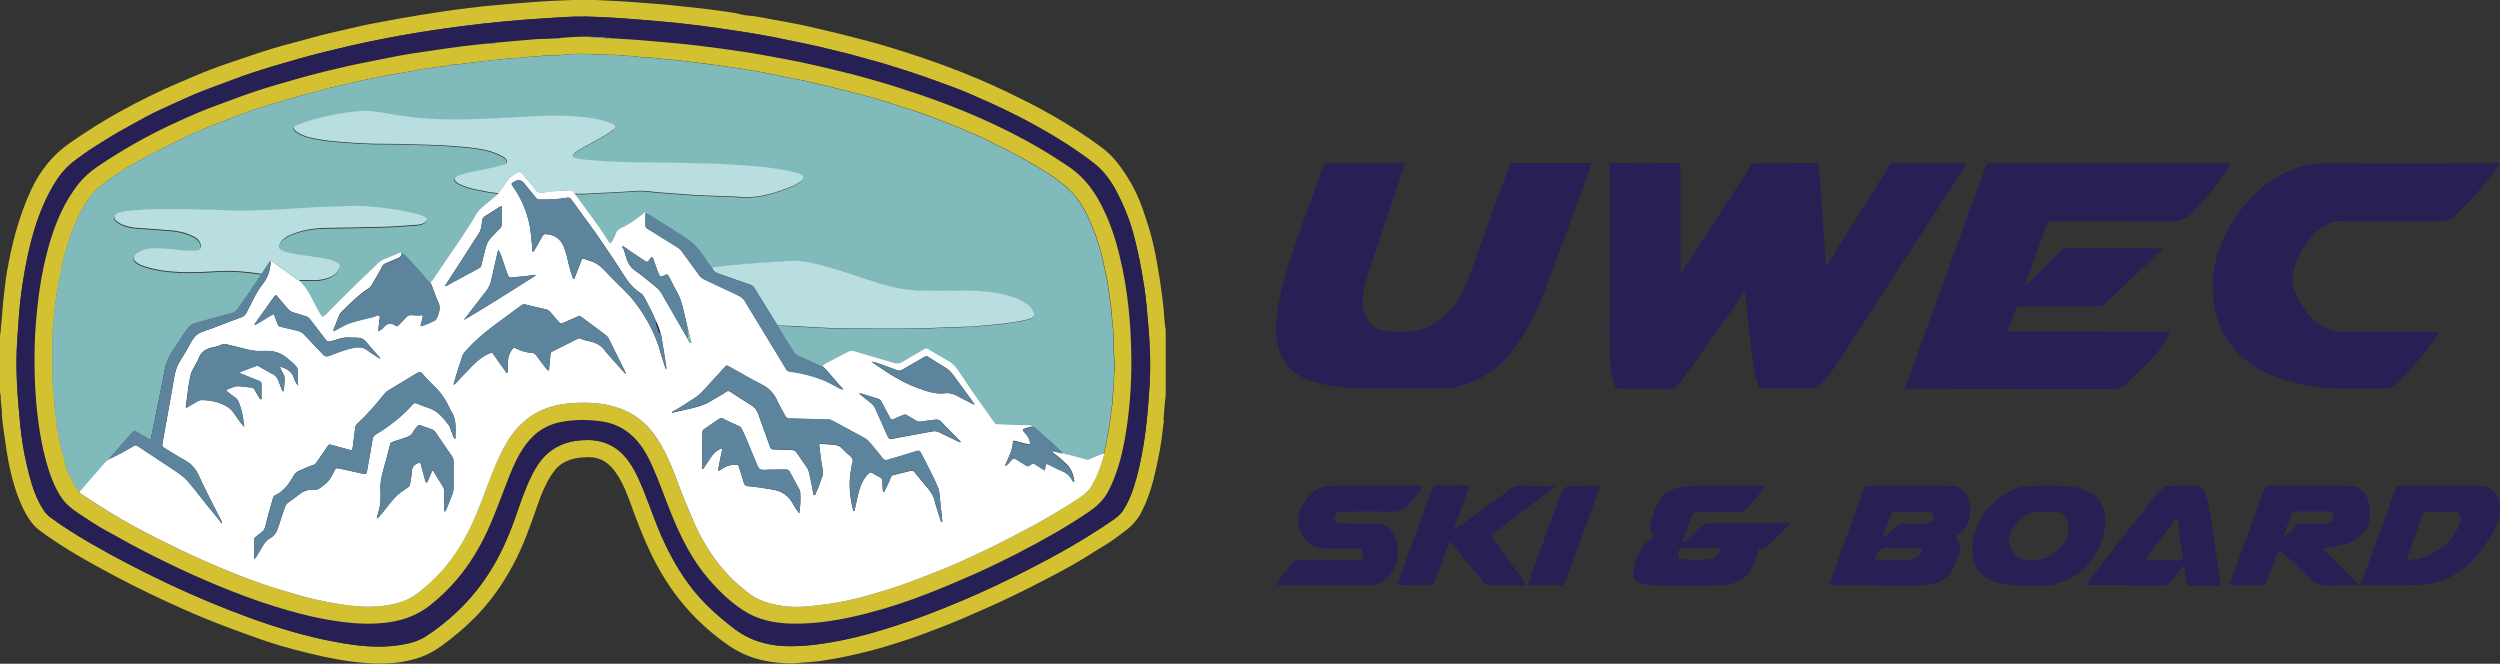 <?xml version="1.0" encoding="UTF-8"?>
<svg id="Layer_1" data-name="Layer 1" xmlns="http://www.w3.org/2000/svg" viewBox="0 0 322.44 85.61">
  <rect x="0" y="0" width="322.44" height="85.61" fill="#333333" stroke="none"/>
  <defs>
    <style>
      .cls-1 {
        fill: #262055;
      }

      .cls-1, .cls-2, .cls-3, .cls-4, .cls-5, .cls-6 {
        stroke-width: 0px;
      }

      .cls-2 {
        fill: #5c849d;
      }

      .cls-3 {
        fill: #fff;
      }

      .cls-4 {
        fill: #b9dee0;
      }

      .cls-5 {
        fill: #80baba;
      }

      .cls-6 {
        fill: #d4c132;
      }
    </style>
  </defs>
  <g>
    <g>
      <path class="cls-1" d="M227.25,50.1c-.35,0-.46-.21-.55-.51-.61-2.03-.73-4.14-1-6.22-.24-1.79-.41-3.59-.61-5.39,0-.08.01-.18-.15-.25-.41.58-.82,1.16-1.23,1.75-1.36,1.92-2.74,3.83-4.08,5.77-.84,1.22-1.72,2.42-2.59,3.63-.29.4-.66.73-.98,1.09-.13.15-.33.18-.53.18-2.21,0-4.42,0-6.63,0-.34,0-.54-.18-.66-.49-.26-.62-.39-1.26-.46-1.92-.26-2.57-.18-5.15-.18-7.72,0-6.14.01-12.29,0-18.43,0-.38.06-.56.5-.56,2.73.02,5.47.01,8.2,0,.37,0,.46.09.46.46,0,4.07,0,8.14,0,12.22,0,.48,0,.95,0,1.53.32-.22.37-.49.5-.69,2.5-3.83,4.99-7.66,7.48-11.49.37-.56.75-1.11,1.08-1.7.14-.24.3-.31.54-.31,2.61,0,5.22,0,7.83-.03.3,0,.38.09.4.37.17,2.3.36,4.59.49,6.89.11,1.96.29,3.91.44,5.91.39-.18.45-.56.62-.82,1.06-1.64,2.08-3.3,3.12-4.95,1.18-1.87,2.36-3.74,3.54-5.61.32-.51.66-1.02.97-1.54.12-.2.27-.23.48-.23,3.12,0,6.23,0,9.43,0-.6.95-1.16,1.86-1.74,2.75-2.27,3.5-4.55,6.99-6.82,10.49-1.98,3.05-3.92,6.12-5.92,9.15-1.22,1.85-2.32,3.8-3.78,5.49-.38.44-.74.92-1.29,1.19-.59,0-1.18-.01-1.76-.01-1.71,0-3.42,0-5.13,0Z"/>
      <path class="cls-1" d="M279.92,42.78c-.8,1.76-2,3.15-3.31,4.45-.82.81-1.69,1.56-2.49,2.38-.43.44-.9.57-1.49.57-3.15,0-6.3.01-9.45,0-5.34,0-10.69-.02-16.03-.03-.48,0-.96,0-1.5,0,.93-2.55,1.83-4.99,2.72-7.44,1.72-4.72,3.42-9.44,5.14-14.16.87-2.4,1.78-4.79,2.64-7.19.13-.36.35-.32.61-.32,3.71,0,7.42,0,11.13,0,6.42,0,12.85,0,19.27,0,.15,0,.31,0,.52,0-.22.57-.54,1.02-.85,1.47-1.29,1.82-2.67,3.56-4.29,5.1-.69.66-1.45.96-2.43.95-4.4-.05-8.81-.04-13.21-.04-.73,0-1.46.03-2.19,0-.42-.02-.63.16-.76.54-.6,1.7-1.22,3.4-1.84,5.09-.31.84-.63,1.68-.96,2.57.3,0,.42-.18.55-.32,1.43-1.4,2.86-2.79,4.28-4.2.15-.15.32-.19.52-.19,4.07,0,8.15,0,12.22,0,.03,0,.06.02.12.04-.04.28-.29.42-.46.59-2.28,2.16-4.58,4.31-6.86,6.48-.32.31-.67.39-1.09.39-3.26,0-6.51.02-9.77,0-.4,0-.59.12-.72.5-.26.76-.54,1.5-.85,2.24-.16.38-.08.5.32.5,1.53,0,3.06,0,4.6,0,5.22,0,10.45,0,15.67.01.07,0,.14,0,.26.02Z"/>
      <path class="cls-1" d="M174.71,50.1c-1.94-.07-3.83-.4-5.68-1.01-2.59-.87-4.03-2.64-4.37-5.36-.26-2.1.1-4.12.59-6.14,1.2-4.92,3.13-9.6,4.77-14.38.21-.62.47-1.23.68-1.86.07-.22.15-.31.39-.31,3.36,0,6.72,0,10.08,0,.03,0,.06.03.07.03-1.39,4.11-2.78,8.21-4.16,12.33-.5,1.5-1.03,2.99-1.28,4.56-.16,1.01-.04,1.98.39,2.9.44.96,1.19,1.61,2.24,1.76,1.47.22,2.96.26,4.42-.02,1.96-.37,3.37-1.62,4.63-3.1,1.25-1.48,1.79-3.28,2.43-5.04,1.32-3.62,2.63-7.25,3.94-10.87.26-.73.55-1.45.81-2.18.1-.29.29-.39.59-.39,3.32,0,6.65,0,10.04,0-.21.61-.41,1.2-.62,1.79-1.74,4.74-3.45,9.5-5.24,14.22-1.06,2.8-2.32,5.51-4.12,7.93-1.47,1.97-3.3,3.48-5.62,4.34-1.09.4-2.2.77-3.39.78-2,0-4,0-6,0-1.86,0-3.72,0-5.58,0Z"/>
      <path class="cls-1" d="M301.03,50.09c-2.47-.11-4.87-.56-7.2-1.37-2.9-1.02-5.3-2.69-6.9-5.38-.92-1.54-1.31-3.25-1.47-5.01-.38-4.15.97-7.77,3.39-11.06,1.24-1.69,2.75-3.13,4.52-4.25,1.94-1.23,4.03-1.98,6.38-1.97,7,.02,14,0,21,0,.56,0,1.11,0,1.7,0-.01.23-.15.39-.27.54-1.79,2.27-3.61,4.5-5.79,6.43-.35.31-.72.51-1.21.51-4.09,0-8.18,0-12.27.01-.09,0-.18,0-.26,0-2.21-.27-3.69.91-4.95,2.52-.97,1.24-1.6,2.64-1.95,4.17-.28,1.19.12,2.24.62,3.26.71,1.43,1.71,2.61,3.04,3.51.77.52,1.6.78,2.55.77,4.18-.02,8.35,0,12.56,0,.03.26-.13.43-.25.6-1.69,2.3-3.41,4.57-5.62,6.42-.16.13-.31.28-.51.36-.57,0-1.15-.02-1.72-.02-1.79,0-3.58,0-5.37,0Z"/>
    </g>
    <g>
      <path class="cls-1" d="M242.19,75.49c-1.8,0-3.61,0-5.41,0-.2,0-.4-.02-.61-.02-.26,0-.26-.1-.18-.31,1.48-4.04,2.95-8.08,4.41-12.12.1-.27.23-.38.54-.38,3.45,0,6.9,0,10.36,0,.77,0,1.53.08,2.07.74.41.5.59,1.09.69,1.71.25,1.55-.14,2.86-1.47,3.81-.28.2-.39.35-.14.74.31.5.54,1.05.25,1.75-.28.65-.51,1.33-.83,1.96-.55,1.07-1.46,1.68-2.61,1.92-.62.13-1.26.21-1.9.21-1.73,0-3.45,0-5.18,0h0ZM242.78,69.38c.2-.1.3-.12.36-.18.46-.41.94-.81,1.38-1.25.27-.27.55-.39.94-.39.99.02,1.99,0,2.98,0,.52,0,.9-.38.91-.9,0-.4-.3-.66-.84-.67-1.37-.01-2.73,0-4.1-.01-.23,0-.39.06-.48.28-.37,1-.74,1.99-1.16,3.11ZM244.26,72.18s0,0,0,0c.68,0,1.37.02,2.05,0,.69-.03,1.19-.37,1.47-1.02.18-.42.14-.49-.31-.49-1.32,0-2.64-.01-3.97-.01q-1.12,0-1.56,1.03c-.18.42-.14.49.31.5.67,0,1.34,0,2.01,0Z"/>
      <path class="cls-1" d="M230.99,67.53c-.87.82-1.69,1.6-2.51,2.38-.23.21-.46.42-.68.63-.1.1-.22.22-.36.2-.55-.07-.69.25-.81.71-.2.71-.51,1.4-.85,2.06-.56,1.09-1.5,1.62-2.66,1.83-1.33.23-2.67.16-4,.16-1.9,0-3.8,0-5.69,0-.64,0-1.27-.08-1.88-.28-.66-.22-.96-.65-.89-1.35.13-1.22.53-2.36,1.23-3.38.29-.42.66-.74,1.11-.98.15-.08.29-.17.18-.35-.43-.68-.31-1.41-.17-2.12.17-.87.54-1.69.98-2.45.65-1.14,1.75-1.58,2.97-1.77.82-.13,1.64-.16,2.47-.16,2.61,0,5.23-.01,7.84-.01.1,0,.23-.07.29.06.04.1-.06.17-.11.24-.65.99-1.45,1.87-2.23,2.75-.18.2-.43.3-.73.3-1.65-.01-3.3,0-4.95,0-1.04,0-1.24.18-1.58,1.16-.27.79-.57,1.57-.86,2.36-.04.11-.11.22-.05.39.19,0,.32-.12.46-.24.73-.65,1.47-1.29,2.2-1.94.19-.17.4-.25.67-.25,3.48,0,6.97,0,10.45,0,.03,0,.06.02.19.06ZM219.29,70.66s0-.01,0-.02c-.71,0-1.43,0-2.14,0-.47,0-.71.3-.74.9-.02.43.23.61.64.62,1.09,0,2.17.07,3.26,0,.64-.04,1.2-.32,1.44-1.04.12-.36.07-.48-.31-.47-.71.01-1.43,0-2.14,0Z"/>
      <path class="cls-1" d="M304.18,75.5c-1.3,0-2.5-.06-3.69.02-1.03.07-1.82-.18-2.56-.95-1.13-1.17-2.38-2.23-3.58-3.33-.41-.38-.47-.35-.66.19-.43,1.21-.89,2.42-1.33,3.63-.11.32-.3.45-.66.44-1.24-.03-2.49-.02-3.73-.01-.32,0-.46-.04-.32-.41.95-2.56,1.88-5.13,2.82-7.7.53-1.46,1.08-2.91,1.6-4.37.09-.24.18-.36.45-.36,3.3.01,6.6.01,9.9.02.03,0,.06,0,.09,0,2.05-.05,2.87.82,3.12,2.94.06.49.06,1-.02,1.49-.26,1.46-1.26,2.26-2.51,2.83-.95.43-1.98.52-2.98.72-.15.03-.36-.04-.41.14-.06.19.16.28.28.39,1.34,1.36,2.68,2.73,4.02,4.09.04.04.08.09.19.23ZM294.5,69.36c.57-.55,1.1-1.04,1.62-1.55.18-.17.35-.27.61-.27,1.07,0,2.15-.05,3.22,0,.77.04.95-.39.99-.99.03-.39-.15-.58-.55-.58-1.48,0-2.96,0-4.43,0-.24,0-.35.1-.43.33-.22.68-.49,1.34-.7,2.02-.1.33-.34.62-.33,1.04Z"/>
      <path class="cls-1" d="M314.54,62.65c1.63,0,3.27-.01,4.9,0,.63,0,1.29.04,1.84.41.87.59,1.17,1.47,1.16,2.46,0,1.09-.32,2.12-.85,3.06-.94,1.65-2.04,3.19-3.48,4.46-1.63,1.44-3.58,2.16-5.72,2.34-2.53.21-5.07.07-7.6.09-.4,0-.27-.23-.19-.43.68-1.85,1.36-3.7,2.03-5.55.8-2.19,1.59-4.37,2.38-6.56.08-.23.21-.28.45-.28,1.69.01,3.39,0,5.09,0h0ZM310.86,72.21c2.11-.12,5.63-1.77,6.43-4.95.15-.61-.13-1.33-.95-1.28-1.01.06-2.02.05-3.03,0-.53-.03-.76.21-.92.64-.62,1.7-1.24,3.41-1.86,5.11-.16.43-.12.5.34.48Z"/>
      <path class="cls-1" d="M264.19,62.65c1.28-.01,2.55,0,3.81.27,1.91.4,3.11,1.4,3.47,3.4.21,1.13.01,2.22-.33,3.26-.95,2.88-2.89,4.8-5.82,5.67-.67.2-1.37.27-2.07.26-1.61-.04-3.23.11-4.84-.17-1.48-.26-2.8-.79-3.52-2.22-.56-1.1-.61-2.27-.38-3.46.59-3.18,2.5-5.3,5.4-6.59.78-.35,1.63-.38,2.47-.4.61-.02,1.21,0,1.82,0ZM263.73,65.99c-.62.06-1.35-.13-2.03.22-.68.35-1.25.82-1.73,1.39-.59.69-1,1.46-.83,2.43.2,1.08,1.01,2.07,1.87,2.15,1.47.13,2.89.07,4.13-.97,1.05-.89,1.73-1.88,1.67-3.3-.06-1.25-.74-1.92-1.98-1.91-.34,0-.68,0-1.11,0Z"/>
      <path class="cls-1" d="M183.55,62.65c-.48.87-1.12,1.52-1.69,2.23-.67.85-1.45,1.18-2.56,1.13-2.1-.09-4.2-.02-6.3-.02-.48,0-.85.32-.9.81-.03.32.39.71.84.71,1.32.02,2.64.01,3.97.03.42,0,.84-.04,1.25.09,1.2.38,1.71,1.35,2.01,2.44.5,1.84-.3,3.88-1.87,4.95-.39.27-.82.45-1.3.45-4,0-8,0-12,0-.14,0-.28.02-.43-.09.58-.93,1.32-1.75,1.95-2.64.33-.47.71-.54,1.22-.53,2.41.02,4.82.01,7.23,0,.25,0,.59.09.71-.21.13-.33.12-.71-.02-1.05-.1-.24-.37-.19-.58-.19-1.31,0-2.62-.04-3.92,0-1.47.05-2.53-.58-3.22-1.81-.71-1.27-.67-2.56.07-3.81.27-.46.58-.89.94-1.27.7-.73,1.51-1.21,2.58-1.2,3.47.01,6.94-.01,10.41-.02.51,0,1.02,0,1.61,0Z"/>
      <path class="cls-1" d="M187.64,68.22c.49-.21.84-.57,1.24-.85.93-.63,1.82-1.31,2.72-1.97,1.05-.77,2.13-1.5,3.15-2.3.53-.42,1.1-.46,1.71-.45,1.14.01,2.29.03,3.43.07.2,0,.38-.15.62-.04-.44.57-1.07.9-1.61,1.33-1.67,1.31-3.36,2.59-5.05,3.88-.41.31-.81.64-1.23.91-.31.2-.3.36-.1.63,1.17,1.59,2.33,3.18,3.49,4.78.24.33.47.65.65,1.02.1.21.06.27-.17.27-1.51,0-3.02-.02-4.53-.02-.29,0-.45-.19-.61-.38-1.35-1.64-2.71-3.29-4.06-4.93-.09-.11-.15-.29-.29-.27-.18.03-.15.24-.2.38-.39,1.07-.77,2.13-1.17,3.19-.21.57-.43,1.13-.64,1.7-.07.2-.18.31-.41.31-1.32,0-2.64-.01-3.97-.02-.28,0-.44-.02-.3-.4,1.48-4,2.95-8.01,4.41-12.03.11-.29.24-.41.56-.41,1.29.01,2.58,0,3.87-.02.31,0,.39.05.27.36-.56,1.53-1.11,3.06-1.67,4.59-.07.19-.18.36-.13.64Z"/>
      <path class="cls-1" d="M274.31,75.46c-1.59,0-3.17,0-4.76,0-.14,0-.35.09-.42-.09-.05-.13.11-.25.19-.35,1.3-1.67,2.59-3.33,3.89-4.99,1.58-2.02,3.16-4.03,4.73-6.05.29-.37.63-.68.99-.98.29-.24.62-.34.99-.34,1.12,0,2.24,0,3.36-.01.51,0,.8.22,1,.67.53,1.18.69,2.45.88,3.7.41,2.67.8,5.35,1.24,8.02.07.42-.05.47-.39.47-1.21,0-2.43-.01-3.64,0-.29,0-.33-.16-.36-.37-.09-.6-.19-1.2-.29-1.79-.02-.11.01-.28-.15-.3-.12-.01-.17.12-.22.21-.44.7-1,1.3-1.56,1.91-.22.23-.45.34-.77.34-1.57,0-3.14,0-4.71,0,0,0,0-.02,0-.03ZM280.75,66.84c-.11,0-.15.09-.21.16-1.23,1.62-2.45,3.24-3.68,4.85-.07.09-.14.18-.08.29.05.1.16.08.25.08,1.41,0,2.83-.02,4.24,0,.32,0,.31-.16.28-.39-.23-1.53-.5-3.06-.65-4.61-.01-.13-.03-.28-.15-.38Z"/>
      <path class="cls-1" d="M204.03,62.64c.59,0,1.18,0,1.77,0,.57,0,.6.02.4.56-.61,1.68-1.22,3.35-1.83,5.03-.84,2.3-1.7,4.6-2.54,6.9-.07.2-.15.36-.41.36-1.34-.01-2.68-.02-4.01-.02-.37,0-.35-.14-.24-.42,1.4-3.82,2.79-7.64,4.18-11.46q.34-.92,1.33-.92c.45,0,.9,0,1.35,0v-.02Z"/>
    </g>
  </g>
  <g>
    <path class="cls-6" d="M150.12,54.17c-.17,1.26-.29,2.53-.51,3.78-.23,1.3-.51,2.58-.83,3.86-.37,1.45-.85,2.84-1.53,4.18-.49.97-1.18,1.77-2.06,2.43-.67.5-1.34,1.02-2.03,1.49-.62.42-1.28.77-1.9,1.17-1.99,1.3-4.08,2.44-6.19,3.54-1.43.75-2.86,1.47-4.31,2.17-2.16,1.05-4.35,2.01-6.55,2.96-1.7.73-3.44,1.38-5.17,2.04-1.05.4-2.13.75-3.2,1.09-1.14.36-2.29.72-3.46,1.02-.92.23-1.85.46-2.78.66-1.25.28-2.51.5-3.78.69-.98.14-1.97.15-2.95.27-1.05.12-2.08,0-3.11-.12-2.13-.25-4.11-.98-5.88-2.22-2.1-1.48-4-3.16-5.65-5.12-1.8-2.13-3.26-4.49-4.44-7.02-.86-1.84-1.6-3.73-2.29-5.64-.56-1.54-1.12-3.09-2.08-4.46-.85-1.21-1.92-1.98-3.47-1.98-1.18,0-2.3.15-3.34.76-.73.43-1.2,1.07-1.64,1.77-.71,1.15-1.21,2.4-1.65,3.67-.91,2.63-1.83,5.26-3.15,7.71-1.34,2.48-2.93,4.77-4.93,6.78-1.37,1.38-2.85,2.62-4.43,3.75-1.01.72-2.11,1.26-3.32,1.6-1.93.54-3.89.67-5.86.54-1.28-.08-2.56-.23-3.83-.45-1.31-.23-2.61-.5-3.9-.82-1.23-.31-2.45-.61-3.67-.97-1.29-.38-2.57-.82-3.84-1.28-1.51-.55-3.02-1.1-4.51-1.68-2-.78-3.97-1.64-5.92-2.53-3.37-1.54-6.67-3.21-9.9-5.01-1.93-1.08-3.83-2.19-5.65-3.46-.85-.59-1.74-1.15-2.38-2-.72-.96-1.21-2.03-1.65-3.14-.42-1.08-.73-2.19-1-3.31-.21-.88-.38-1.78-.52-2.68-.21-1.27-.35-2.55-.54-3.82-.03-.23-.04-.47-.07-.71.04-.65-.08-1.29-.14-1.93-.04-.4.03-.82-.14-1.21v-7.07c.08-.33.11-.66.13-1,.02-.39.08-.77.11-1.15.07-.81.13-1.61.2-2.42.17-1.33.27-2.66.51-3.97.31-1.7.65-3.39,1.13-5.06.54-1.88,1.18-3.72,2.01-5.48,1.15-2.43,2.79-4.47,5.03-6.01,2.06-1.42,4.16-2.76,6.34-3.96,2.49-1.38,5.03-2.64,7.65-3.75,1.37-.58,2.73-1.18,4.12-1.71,1.48-.57,2.99-1.06,4.49-1.57,1.16-.4,2.33-.79,3.5-1.14,1.15-.35,2.32-.65,3.48-.96,1.04-.28,2.08-.58,3.13-.84.94-.24,1.89-.44,2.84-.66.8-.18,1.6-.38,2.4-.55.87-.18,1.74-.34,2.61-.5.65-.12,1.3-.24,1.95-.36.76-.13,1.52-.27,2.29-.39.71-.12,1.43-.23,2.15-.34.88-.13,1.75-.28,2.63-.39,1.16-.15,2.33-.29,3.5-.43.55-.06,1.1-.09,1.64-.15,1.34-.14,2.69-.23,4.04-.34,2.17-.18,4.35-.29,6.52-.36,1.68-.05,3.35.07,5.03.15,1.75.08,3.49.25,5.24.37,1.36.09,2.71.26,4.07.4,1.02.11,2.04.21,3.05.35,1.31.19,2.62.3,3.91.63.62.16,1.28.14,1.92.26,1.01.19,2.02.36,3.03.55.89.17,1.79.33,2.68.51.78.16,1.55.35,2.33.53.73.17,1.46.33,2.18.51.89.22,1.78.45,2.67.68,1.05.27,2.09.54,3.13.84,1.04.3,2.07.63,3.09.95,1.56.49,3.11,1.02,4.65,1.58,1.62.59,3.22,1.22,4.8,1.89,1.16.49,2.32,1.01,3.46,1.55,2.12,1.02,4.22,2.06,6.26,3.24,2.16,1.25,4.26,2.58,6.26,4.08,1.27.95,2.24,2.18,3.1,3.5.91,1.41,1.64,2.91,2.18,4.49.49,1.43.97,2.87,1.31,4.35.37,1.6.64,3.23.9,4.85.18,1.16.3,2.33.45,3.49.09.95.1,1.9.28,2.85v8.42c-.15,1.04-.2,2.09-.28,3.14ZM75.31,2.13c-1.42-.03-3.31.11-5.2.23-3.47.23-6.94.55-10.4.99-3.55.46-7.09,1-10.6,1.71-2.38.48-4.74,1.01-7.1,1.59-2.37.59-4.72,1.26-7.05,1.96-1.62.49-3.24,1.02-4.82,1.62-.87.33-1.75.65-2.63.98-.83.32-1.67.62-2.49.97-1.36.58-2.69,1.22-4.03,1.82-1.32.59-2.6,1.29-3.87,2-1.17.66-2.35,1.3-3.49,2.02-.95.6-1.91,1.18-2.82,1.83-.79.57-1.61,1.13-2.29,1.84-.91.95-1.6,2.06-2.2,3.22-1.03,1.97-1.75,4.05-2.31,6.19-.58,2.23-.98,4.5-1.28,6.78-.26,1.95-.36,3.91-.5,5.87-.27,3.74.02,7.46.39,11.17.17,1.71.44,3.4.84,5.07.38,1.63.79,3.25,1.56,4.75.38.75.79,1.48,1.49,1.99,1.68,1.24,3.46,2.34,5.27,3.39,3.23,1.87,6.56,3.57,9.93,5.17,3.45,1.63,6.97,3.11,10.57,4.41,3.59,1.3,7.24,2.39,11,3.09,2.75.51,5.5.84,8.29.4,1.19-.19,2.36-.47,3.38-1.14,3.34-2.19,6.1-4.95,8.24-8.33,1.32-2.09,2.32-4.33,3.15-6.64.7-1.95,1.32-3.93,2.25-5.79.51-1.02,1.11-1.98,1.97-2.75,1.51-1.35,3.33-1.81,5.3-1.79,2.21.02,3.94.96,5.22,2.74,1.09,1.53,1.73,3.28,2.41,5.01.6,1.53,1.14,3.09,1.8,4.6,1.07,2.41,2.33,4.71,3.96,6.79,1.57,2,3.44,3.66,5.46,5.2,2.23,1.7,4.75,2.3,7.49,2.25,2.2-.04,4.37-.35,6.51-.79,2.27-.46,4.49-1.11,6.69-1.81,3.01-.96,5.95-2.12,8.86-3.35,2.86-1.21,5.67-2.55,8.43-3.96,3.64-1.86,7.2-3.87,10.59-6.18.59-.4,1.19-.83,1.57-1.42.58-.9,1.01-1.89,1.35-2.92.59-1.81.99-3.67,1.29-5.55.43-2.62.64-5.27.79-7.92.14-2.54.04-5.08-.19-7.62-.15-1.63-.26-3.27-.52-4.89-.18-1.15-.37-2.29-.6-3.43-.24-1.17-.51-2.33-.82-3.48-.47-1.71-1.14-3.36-1.94-4.94-.77-1.52-1.69-2.92-3.05-3.98-2.39-1.86-4.96-3.45-7.6-4.92-1.32-.73-2.67-1.42-4.04-2.08-1.1-.52-2.2-1.03-3.32-1.51-.96-.42-1.92-.86-2.91-1.22-1.37-.49-2.73-1.02-4.1-1.5-1.25-.44-2.52-.83-3.78-1.23-1.09-.35-2.19-.68-3.3-.97-1.34-.35-2.67-.77-4.03-1.06-.84-.18-1.66-.43-2.49-.61-.93-.2-1.86-.4-2.8-.6-1.91-.41-3.83-.79-5.76-1.11-1.52-.25-3.04-.46-4.56-.69-3.25-.48-6.51-.8-9.78-1.06-2.3-.18-4.6-.34-7.38-.42Z"/>
    <path class="cls-1" d="M75.31,2.13c2.78.07,5.08.23,7.38.42,3.27.26,6.54.58,9.78,1.06,1.52.22,3.04.44,4.56.69,1.93.32,3.84.7,5.76,1.11.93.2,1.87.4,2.8.6.84.18,1.66.43,2.49.61,1.36.3,2.69.71,4.03,1.06,1.11.29,2.21.62,3.3.97,1.26.4,2.53.8,3.78,1.23,1.38.48,2.73,1.01,4.1,1.5.99.36,1.94.8,2.91,1.22,1.12.48,2.22.98,3.32,1.51,1.37.65,2.72,1.34,4.04,2.08,2.64,1.47,5.21,3.05,7.6,4.92,1.36,1.06,2.29,2.47,3.05,3.98.8,1.59,1.47,3.23,1.94,4.94.31,1.15.59,2.31.82,3.48.23,1.14.41,2.28.6,3.43.26,1.62.37,3.26.52,4.89.23,2.54.33,5.08.19,7.62-.15,2.65-.36,5.29-.79,7.92-.31,1.88-.7,3.74-1.29,5.55-.33,1.03-.76,2.02-1.35,2.92-.38.59-.98,1.02-1.57,1.42-3.38,2.31-6.94,4.32-10.59,6.18-2.77,1.41-5.57,2.75-8.43,3.96-2.91,1.23-5.85,2.39-8.86,3.35-2.2.7-4.42,1.35-6.69,1.81-2.15.44-4.32.76-6.51.79-2.73.04-5.26-.56-7.49-2.25-2.01-1.54-3.89-3.2-5.46-5.2-1.63-2.08-2.89-4.38-3.96-6.79-.67-1.51-1.2-3.06-1.8-4.6-.68-1.73-1.31-3.48-2.41-5.01-1.28-1.78-3.01-2.72-5.22-2.74-1.98-.02-3.79.45-5.3,1.79-.86.77-1.46,1.74-1.97,2.75-.94,1.86-1.55,3.84-2.25,5.79-.84,2.32-1.84,4.56-3.15,6.64-2.13,3.38-4.9,6.14-8.24,8.33-1.03.67-2.19.96-3.38,1.14-2.79.44-5.54.11-8.29-.4-3.76-.69-7.41-1.79-11-3.09-3.59-1.3-7.11-2.78-10.57-4.41-3.38-1.6-6.7-3.3-9.93-5.17-1.81-1.05-3.59-2.15-5.27-3.39-.7-.52-1.11-1.25-1.49-1.99-.76-1.5-1.18-3.12-1.56-4.75-.39-1.67-.66-3.37-.84-5.07-.37-3.71-.67-7.43-.39-11.17.14-1.96.24-3.92.5-5.87.31-2.28.71-4.55,1.28-6.78.56-2.14,1.28-4.22,2.31-6.19.6-1.16,1.29-2.27,2.2-3.22.68-.71,1.5-1.27,2.29-1.84.91-.65,1.88-1.23,2.82-1.83,1.13-.72,2.31-1.37,3.49-2.02,1.27-.71,2.54-1.41,3.87-2,1.35-.6,2.68-1.24,4.03-1.82.82-.35,1.66-.65,2.49-.97.87-.33,1.76-.64,2.63-.98,1.59-.6,3.2-1.13,4.82-1.62,2.34-.7,4.68-1.37,7.05-1.96,2.35-.59,4.72-1.12,7.1-1.59,3.51-.71,7.05-1.25,10.6-1.71,3.46-.45,6.92-.77,10.4-.99,1.89-.12,3.78-.26,5.2-.23ZM78.28,4.88c-.54-.1-1.09-.08-1.63-.12-1.67-.12-3.33.04-4.99.18-.45.03-.9.05-1.35.08-.92-.01-1.82.11-2.73.17-1.32.1-2.64.23-3.96.35-.29.03-.59.05-.88.08-1.11.12-2.22.22-3.32.37-1.62.21-3.25.46-4.87.7-1.01.15-2.03.3-3.04.49-1.42.26-2.84.57-4.27.85-1.73.34-3.45.74-5.16,1.15-1.42.34-2.83.72-4.23,1.13-1.61.47-3.23.92-4.82,1.45-1.69.56-3.36,1.21-5.03,1.82-1.72.62-3.39,1.35-5.05,2.11-1.89.86-3.75,1.8-5.56,2.83-1.65.94-3.25,1.94-4.82,3-1.18.8-2.15,1.79-2.96,2.94-1.8,2.55-2.83,5.43-3.58,8.43-.51,2.04-.86,4.11-1.1,6.2-.21,1.87-.37,3.74-.41,5.61-.08,3.6.07,7.19.63,10.75.28,1.78.64,3.54,1.21,5.25.4,1.22.89,2.41,1.63,3.48.61.89,1.44,1.52,2.31,2.09,1.01.67,2.02,1.35,3.07,1.95.56.32,1.14.61,1.7.93,2.01,1.16,4.08,2.21,6.16,3.23,2.23,1.1,4.49,2.12,6.79,3.08,2.47,1.03,4.97,1.97,7.53,2.76,2.01.62,4.03,1.18,6.1,1.57,2.58.49,5.17.81,7.81.55,2.17-.21,4.19-.84,5.95-2.21,2.77-2.15,4.94-4.8,6.6-7.88,1.34-2.48,2.28-5.12,3.29-7.74.61-1.57,1.22-3.14,2.13-4.57,1.15-1.78,2.68-3.04,4.8-3.49,1.71-.36,3.43-.36,5.16-.15,1.1.13,2.14.48,3.1,1.06,1.76,1.09,2.79,2.75,3.62,4.57.96,2.1,1.7,4.3,2.57,6.44,1.22,3,2.67,5.86,4.8,8.34,1.29,1.49,2.7,2.85,4.34,3.94,1.93,1.28,4.11,1.72,6.38,1.77,3.28.06,6.48-.51,9.64-1.32,2.75-.7,5.44-1.61,8.08-2.64,2.03-.8,4.04-1.64,6.04-2.54,3.57-1.6,7.03-3.39,10.41-5.34,1.38-.8,2.72-1.65,4.05-2.54,1.02-.69,1.88-1.47,2.48-2.54.56-1.02.97-2.1,1.33-3.19.42-1.26.69-2.56.92-3.87.59-3.36.84-6.76.81-10.17-.04-4.51-.45-8.97-1.53-13.36-.62-2.51-1.45-4.93-2.73-7.19-.92-1.62-2.09-3.01-3.61-4.09-.58-.42-1.19-.79-1.79-1.18-2.5-1.63-5.11-3.04-7.81-4.3-1.94-.91-3.91-1.77-5.92-2.54-1.34-.51-2.69-1.02-4.05-1.47-2.12-.71-4.24-1.39-6.39-1.98-.76-.21-1.52-.43-2.28-.62-1.62-.4-3.23-.79-4.85-1.16-1.23-.28-2.47-.54-3.71-.77-1.88-.35-3.76-.7-5.66-.98-1.71-.25-3.42-.5-5.14-.7-1.57-.19-3.14-.36-4.71-.49-1.81-.15-3.62-.33-5.43-.42-.49-.04-.98-.08-1.46-.12-.19,0-.38-.01-.56-.02Z"/>
    <path class="cls-6" d="M63.61,5.54c1.32-.12,2.64-.25,3.96-.35.91-.07,1.82-.19,2.73-.17.62,0,1.25,0,1.87,0v-.02c-.18-.02-.35-.04-.52-.05,1.66-.14,3.32-.3,4.99-.18-.23.11-.48.04-.71.09,1.46-.07,2.91.22,4.37.17,1.81.09,3.62.27,5.43.42,1.57.13,3.14.3,4.71.49,1.72.2,3.43.45,5.14.7,1.9.28,3.78.63,5.66.98,1.24.23,2.48.49,3.71.77,1.62.37,3.24.76,4.85,1.16.76.19,1.52.41,2.28.62,2.15.59,4.28,1.28,6.39,1.98,1.36.45,2.71.96,4.05,1.47,2.01.77,3.98,1.62,5.92,2.54,2.69,1.27,5.31,2.68,7.81,4.3.6.39,1.21.77,1.79,1.18,1.52,1.08,2.69,2.47,3.61,4.09,1.28,2.26,2.12,4.68,2.73,7.19,1.08,4.39,1.49,8.86,1.53,13.36.03,3.41-.22,6.81-.81,10.17-.23,1.3-.51,2.6-.92,3.87-.36,1.1-.77,2.18-1.33,3.19-.6,1.07-1.46,1.85-2.48,2.54-1.32.89-2.67,1.74-4.05,2.54-3.38,1.95-6.85,3.74-10.41,5.34-1.99.89-4,1.74-6.04,2.54-2.64,1.04-5.33,1.94-8.08,2.64-3.16.81-6.36,1.39-9.64,1.32-2.28-.04-4.45-.49-6.38-1.77-1.64-1.09-3.05-2.45-4.34-3.94-2.13-2.47-3.58-5.34-4.8-8.34-.87-2.14-1.61-4.33-2.57-6.44-.83-1.82-1.86-3.49-3.62-4.57-.95-.59-1.99-.93-3.1-1.06-1.72-.21-3.45-.21-5.16.15-2.12.45-3.66,1.71-4.8,3.49-.92,1.42-1.53,3-2.13,4.57-1.01,2.62-1.95,5.26-3.29,7.74-1.66,3.08-3.83,5.72-6.6,7.88-1.76,1.37-3.77,2-5.95,2.21-2.63.26-5.22-.06-7.81-.55-2.07-.39-4.09-.95-6.1-1.57-2.56-.79-5.06-1.74-7.53-2.76-2.29-.95-4.56-1.98-6.79-3.08-2.08-1.02-4.15-2.07-6.16-3.23-.56-.32-1.14-.62-1.7-.93-1.05-.6-2.06-1.28-3.07-1.95-.88-.58-1.71-1.2-2.31-2.09-.73-1.08-1.23-2.26-1.63-3.48-.56-1.71-.93-3.48-1.21-5.25-.56-3.56-.71-7.15-.63-10.75.04-1.88.2-3.75.41-5.61.23-2.09.59-4.16,1.1-6.2.75-2.99,1.78-5.87,3.58-8.43.81-1.16,1.78-2.14,2.96-2.94,1.57-1.07,3.17-2.07,4.82-3,1.81-1.03,3.67-1.97,5.56-2.83,1.66-.76,3.33-1.49,5.05-2.11,1.68-.61,3.34-1.26,5.03-1.82,1.59-.53,3.21-.98,4.82-1.45,1.4-.41,2.81-.78,4.23-1.13,1.71-.42,3.43-.82,5.16-1.15,1.42-.28,2.84-.58,4.27-.85,1.01-.19,2.02-.34,3.04-.49,1.62-.24,3.24-.48,4.87-.7,1.1-.15,2.21-.25,3.32-.37.42,0,.85,0,1.36,0-.22-.03-.35-.06-.48-.08ZM10.24,63.43c.04.16.18.24.29.32,1.2.78,2.39,1.57,3.62,2.32,2.12,1.3,4.31,2.47,6.53,3.58,1.81.91,3.63,1.79,5.48,2.61,1.37.61,2.75,1.18,4.14,1.74,1.08.43,2.17.85,3.27,1.23,1.48.51,2.97.97,4.47,1.4,1.33.38,2.67.72,4.02.98,1.31.25,2.63.46,3.96.58,1.24.11,2.47.1,3.71-.09.9-.14,1.79-.32,2.62-.69,1.16-.51,2.1-1.34,3.03-2.17,1.68-1.51,3.05-3.26,4.2-5.19,1.4-2.36,2.34-4.92,3.3-7.47.7-1.87,1.41-3.74,2.44-5.46.69-1.15,1.52-2.19,2.58-3.03,1.76-1.4,3.83-1.97,6.02-2.11,2.03-.12,4.04-.01,5.99.69,1.31.47,2.45,1.17,3.42,2.15,1,1.01,1.76,2.2,2.4,3.46.72,1.42,1.29,2.9,1.84,4.4.55,1.51,1.2,2.97,1.82,4.45.6,1.43,1.33,2.78,2.18,4.07,1.15,1.74,2.52,3.28,4.12,4.62.75.62,1.51,1.23,2.43,1.61.89.36,1.82.58,2.77.72,1.05.16,2.1.15,3.15.06,1.37-.12,2.73-.28,4.08-.53.85-.16,1.69-.32,2.52-.53,1.17-.29,2.32-.63,3.47-.99,1.73-.55,3.46-1.12,5.14-1.82,1.38-.57,2.79-1.09,4.16-1.69,2.22-.99,4.43-2.02,6.59-3.15,1.71-.89,3.42-1.76,5.08-2.74,1.38-.81,2.76-1.62,4.09-2.52.59-.4,1.17-.83,1.55-1.46.45-.74.82-1.52,1.1-2.35.22-.64.48-1.27.59-1.95.02-.1.02-.2.05-.3.2-.64.3-1.31.41-1.97.06-.39.13-.78.21-1.16.18-.95.22-1.92.39-2.88.1-.58.05-1.18.13-1.78.13-.92.04-1.86.17-2.79.11-.83-.12-1.66-.12-2.49,0-1.01.02-2.02-.1-3.04-.13-1.06-.17-2.14-.33-3.21-.1-.67-.2-1.34-.29-2.01-.11-.83-.29-1.63-.48-2.44-.16-.7-.27-1.41-.49-2.09-.28-.84-.49-1.71-.84-2.53-.35-.82-.65-1.67-1.09-2.45-.47-.86-.96-1.71-1.64-2.42-.47-.49-.95-.96-1.49-1.37-.59-.45-1.19-.89-1.81-1.26-1.04-.62-2.07-1.29-3.14-1.86-.83-.45-1.64-.91-2.49-1.32-.47-.23-.97-.42-1.42-.68-.68-.39-1.39-.71-2.11-1.02-.59-.25-1.2-.48-1.78-.75-1.01-.46-2.05-.84-3.07-1.24-1.02-.4-2.04-.79-3.09-1.12-.9-.29-1.8-.56-2.69-.86-.58-.19-1.15-.38-1.74-.55-.57-.17-1.14-.36-1.72-.49-.47-.1-.91-.28-1.38-.37-.51-.09-1.01-.27-1.52-.4-.49-.12-.98-.21-1.46-.35-.58-.16-1.15-.32-1.74-.42-.28-.05-.55-.12-.83-.18-.57-.13-1.13-.3-1.71-.39-.62-.1-1.23-.23-1.84-.36-.86-.19-1.73-.34-2.59-.53-.57-.12-1.16-.22-1.74-.3-.92-.13-1.84-.33-2.76-.45-.74-.1-1.49-.21-2.23-.31-.76-.11-1.51-.21-2.27-.29-.86-.1-1.72-.22-2.57-.3-1.01-.1-2.02-.18-3.03-.31-.65-.09-1.31-.01-1.97-.14-.58-.12-1.18-.06-1.78-.14-1.05-.14-2.12-.08-3.19-.14-1.61-.09-3.24-.14-4.86.07-.94.12-1.89-.02-2.83.15-.64.12-1.31.02-1.97.15-.63.12-1.28.05-1.93.14-.95.13-1.91.19-2.86.31-.84.11-1.69.21-2.54.29-.63.06-1.25.24-1.88.2-.06,0-.13,0-.19.02-.53.19-1.09.18-1.63.26-.45.06-.91.14-1.35.21-.37.06-.75.03-1.1.14-.66.21-1.35.24-2.02.39-.71.16-1.44.19-2.14.36-.28.07-.56.07-.83.15-.63.19-1.29.28-1.94.41-.55.11-1.1.25-1.65.36-.54.11-1.09.26-1.63.39-.51.12-1.03.22-1.54.35-.65.17-1.28.4-1.94.54-.66.14-1.3.34-1.95.52-1.05.28-2.07.63-3.12.9-.74.19-1.45.52-2.2.69-.8.17-1.5.58-2.28.8-.65.19-1.25.52-1.89.75-1.27.46-2.52.97-3.76,1.51-1.09.48-2.16,1.01-3.23,1.54-1.6.78-3.16,1.64-4.72,2.49-.85.46-1.64,1.01-2.44,1.54-.47.31-.92.66-1.38.98-.93.64-1.62,1.49-2.23,2.39-.51.76-.94,1.59-1.33,2.43-.31.66-.56,1.35-.81,2.03-.22.62-.38,1.26-.56,1.89-.17.62-.39,1.24-.49,1.88-.1.63-.22,1.26-.36,1.88-.17.72-.24,1.45-.38,2.17-.14.78-.25,1.59-.29,2.38-.05.83-.18,1.65-.19,2.49,0,1.33-.03,2.66,0,3.98.02,1.07-.06,2.13.11,3.21.11.73.14,1.48.17,2.22.03.64.18,1.25.22,1.88.02.32.07.66.13.99.14.7.28,1.39.43,2.08.06.3.15.59.23.88.12.42.28.84.35,1.27.09.59.26,1.15.56,1.67.12.21.29.41.36.63.18.57.54,1,.93,1.43Z"/>
    <path class="cls-5" d="M80.31,5.02c-1.46.05-2.91-.23-4.37-.17.23-.05.48.02.71-.09.55.04,1.09.02,1.63.12.18.21.37.11.56.02.49.04.98.08,1.46.12Z"/>
    <path class="cls-5" d="M71.66,4.94c.17.02.35.04.52.05v.02c-.62,0-1.25,0-1.87,0,.45-.03.9-.05,1.35-.08Z"/>
    <path class="cls-5" d="M63.61,5.54c.13.02.26.04.48.08-.51,0-.94,0-1.36,0,.3-.03.59-.05.88-.08Z"/>
    <path class="cls-6" d="M78.85,4.9c-.19.09-.38.19-.56-.02.19,0,.38.01.56.02Z"/>
    <path class="cls-5" d="M10.24,63.43c-.38-.43-.75-.86-.93-1.43-.07-.23-.24-.42-.36-.63-.3-.52-.46-1.08-.56-1.67-.07-.43-.23-.85-.35-1.27-.08-.29-.17-.59-.23-.88-.15-.69-.3-1.39-.43-2.08-.06-.33-.11-.67-.13-.99-.04-.63-.19-1.25-.22-1.88-.03-.74-.06-1.5-.17-2.22-.17-1.07-.09-2.14-.11-3.21-.03-1.33,0-2.66,0-3.98,0-.83.14-1.66.19-2.49.05-.79.15-1.6.29-2.38.13-.72.21-1.45.38-2.17.14-.62.26-1.25.36-1.88.1-.64.32-1.25.49-1.88.18-.63.33-1.27.56-1.89.25-.68.5-1.37.81-2.03.39-.84.82-1.67,1.33-2.43.61-.9,1.31-1.76,2.23-2.39.46-.32.91-.67,1.38-.98.8-.53,1.59-1.08,2.44-1.54,1.56-.85,3.12-1.71,4.72-2.49,1.07-.52,2.14-1.06,3.23-1.54,1.24-.54,2.49-1.05,3.76-1.51.64-.23,1.24-.57,1.89-.75.78-.23,1.48-.63,2.28-.8.75-.16,1.45-.5,2.2-.69,1.05-.27,2.08-.62,3.12-.9.65-.17,1.29-.38,1.95-.52.65-.14,1.29-.37,1.94-.54.51-.13,1.03-.22,1.54-.35.54-.13,1.09-.28,1.63-.39.55-.11,1.1-.25,1.65-.36.65-.13,1.3-.21,1.94-.41.27-.08.55-.09.83-.15.7-.17,1.44-.2,2.14-.36.67-.15,1.36-.18,2.02-.39.35-.11.73-.08,1.1-.14.45-.07.9-.15,1.35-.21.54-.08,1.11-.06,1.63-.26.06-.02.12-.02.19-.02.64.04,1.26-.14,1.88-.2.85-.08,1.69-.19,2.54-.29.95-.12,1.91-.18,2.86-.31.65-.09,1.3-.02,1.93-.14.66-.13,1.32-.03,1.97-.15.94-.18,1.9-.03,2.83-.15,1.62-.21,3.25-.17,4.86-.07,1.06.06,2.14,0,3.19.14.6.08,1.2.02,1.78.14.66.13,1.32.06,1.97.14,1.01.13,2.02.21,3.03.31.86.08,1.72.2,2.57.3.76.09,1.52.19,2.27.29.74.1,1.49.21,2.23.31.92.12,1.84.32,2.76.45.58.08,1.17.18,1.74.3.86.18,1.73.34,2.59.53.61.13,1.22.26,1.84.36.58.09,1.14.26,1.71.39.27.06.55.14.83.18.59.1,1.16.26,1.74.42.48.14.98.22,1.46.35.51.13,1,.31,1.52.4.47.08.92.26,1.38.37.58.13,1.15.32,1.72.49.58.18,1.16.36,1.74.55.89.3,1.8.57,2.69.86,1.05.34,2.07.72,3.09,1.12,1.03.4,2.07.78,3.07,1.24.58.27,1.19.5,1.78.75.72.31,1.43.62,2.11,1.02.45.26.95.45,1.42.68.85.41,1.67.87,2.49,1.32,1.07.58,2.1,1.24,3.14,1.86.62.37,1.22.82,1.81,1.26.54.42,1.02.89,1.49,1.37.68.71,1.17,1.56,1.64,2.42.43.78.74,1.63,1.09,2.45.35.82.56,1.69.84,2.53.22.68.33,1.39.49,2.09.18.81.37,1.61.48,2.44.09.67.19,1.34.29,2.01.16,1.07.19,2.14.33,3.21.13,1.02.09,2.03.1,3.04,0,.84.23,1.66.12,2.49-.12.93-.04,1.87-.17,2.79-.08.6-.03,1.19-.13,1.78-.17.95-.21,1.93-.39,2.88-.07.38-.14.78-.21,1.16-.1.66-.2,1.33-.41,1.97-.03.09-.03.2-.05.3-.61.15-1.18.39-1.75.65-.18.08-.35.19-.57.13-1.02-.29-2.04-.57-3.08-.78.11-.03.1-.05.02-.12-.5-.46-.97-.96-1.49-1.4-.65-.55-1.28-1.14-1.93-1.69-.15-.13-.32-.29-.56-.18-.04-.21-.2-.15-.33-.15-1.35-.01-2.7-.07-4.05-.13-.21-.01-.36-.07-.46-.25-.08-.14-.19-.26-.28-.4-1.32-1.91-2.72-3.77-3.97-5.73-.45-.72-.94-1.41-1.73-1.83-.87-.47-1.7-.99-2.55-1.49-.17-.1-.31-.08-.49.02-.96.57-1.92,1.12-2.88,1.68-.31.19-.62.22-.97.11-1.74-.52-3.47-1.02-5.21-1.53-.21-.06-.41-.09-.62.02-.66.35-1.34.67-2,1.04-.49.27-1.04.44-1.44.85-.85-.38-1.71-.75-2.55-1.16-.38-.18-.82-.28-1.09-.68-.74-1.12-1.45-2.26-2.11-3.44,1.62.01,3.24.14,4.86.22,1.3.07,2.6.14,3.89.14,3.52.01,7.04.07,10.56-.03,1.66-.05,3.32-.15,4.98-.18.82-.02,1.64-.1,2.46-.17,1.24-.11,2.48-.21,3.71-.42.74-.13,1.48-.23,2.19-.48.36-.13.5-.42.38-.74-.15-.38-.35-.72-.68-.97-.54-.41-1.13-.74-1.77-.97-1.78-.64-3.64-.86-5.51-.9-2.53-.06-5.06.09-7.59-.07-.91-.06-1.81-.22-2.69-.43-2.22-.52-4.35-1.33-6.51-2.02-1.3-.41-2.61-.76-3.93-1.08-1.59-.39-3.21-.25-4.81-.13-1.34.1-2.69.18-4.03.28-.68.05-1.36.13-2.04.21-.66.07-1.31.16-1.96.24-.41-.38-.65-.88-.96-1.33-.69-1.01-1.47-1.92-2.51-2.58-1.12-.71-2.23-1.42-3.36-2.11-.58-.35-1.13-.76-1.76-1.05-.12.01-.21.09-.29.16-.89.73-1.81,1.42-2.88,1.88-.32.14-.52.38-.67.68-.17.36-.31.74-.52,1.08-.13.22-.23.27-.39.01-.89-1.46-1.91-2.84-2.92-4.22-.47-.64-.95-1.28-1.43-1.92.11-.12.26-.07.39-.07.9.04,1.8-.06,2.7-.1,1.63-.07,3.26-.15,4.89-.27,1.02-.07,2.04.13,3.06.2,1.34.09,2.69.21,4.03.3,1.27.09,2.55.09,3.82.18.75.05,1.5,0,2.25.08,1.03.11,2.04.03,3.05-.15,1.07-.2,2.1-.55,3.12-.92.52-.19,1.03-.4,1.49-.69.29-.18.72-.38.64-.79-.07-.37-.51-.44-.84-.53-1.59-.45-3.22-.66-4.86-.82-1.49-.15-2.99-.22-4.48-.31-1.51-.09-3.02-.09-4.53-.14-2.11-.07-4.23-.06-6.35-.09-.71-.01-1.42-.03-2.14-.05-1.5-.05-2.99-.14-4.49-.25-.61-.05-1.21-.14-1.81-.29-.24-.06-.26-.17-.16-.37.13-.25.35-.39.57-.53,1.4-.86,2.89-1.54,4.25-2.46.26-.18.61-.38.59-.68-.02-.29-.42-.37-.7-.47-1.61-.6-3.3-.79-4.99-.87-1.67-.08-3.35-.06-5.03.03-1.37.08-2.74.15-4.11.22-1.42.08-2.85.13-4.27.16-2.19.04-4.38.04-6.56-.21-1.12-.13-2.23-.26-3.33-.47-1.19-.22-2.36-.44-3.59-.39-1.38.05-2.73.29-4.07.56-1.5.3-2.97.66-4.38,1.26-.52.22-.57.43-.13.79.5.41,1.11.63,1.73.79,1.16.29,2.34.45,3.54.55,1.64.13,3.28.24,4.93.28,1.33.03,2.65,0,3.98.05,1.98.07,3.97.07,5.96.23,1.37.11,2.74.2,4.08.48.93.19,1.83.49,2.65,1.01.22.14.35.34.35.58,0,.25-.26.29-.44.34-.84.24-1.68.46-2.54.63-1.09.21-2.19.37-3.24.75-.22.08-.51.16-.53.46-.03.3.25.41.43.57.05.04.11.06.17.09,1.24.64,2.62.78,3.96,1.06.36.07.75,0,1.08.22-.7.59-1.38,1.19-2.09,1.76-.71.58-1.07,1.4-1.54,2.15-1.45,2.28-3.03,4.48-4.52,6.73-.18.27-.33.59-.62.79-.5-.37-.82-.9-1.22-1.35-.71-.79-1.41-1.59-2.17-2.33-.08-.08-.23-.27-.35,0-.05-.19-.14-.21-.32-.13-.61.27-1.22.53-1.83.77-.38.15-.71.37-1,.65-2.16,2.08-4.32,4.17-6.42,6.31-.65.67-.61.66-1.09-.15-.82-1.37-1.34-2.94-2.57-4.05,1.11-.05,2.23.13,3.33-.16.8-.21,1.53-.55,1.9-1.37.13-.3.07-.55-.21-.7-.24-.13-.48-.26-.75-.34-1.57-.43-3.19-.52-4.79-.81-.62-.11-1.22-.24-1.79-.53-.23-.12-.33-.26-.23-.53.26-.73.84-1.14,1.5-1.42,1.44-.61,2.97-.86,4.52-.88,2.56-.04,5.12-.07,7.69-.15,1.35-.04,2.69-.16,4.04-.25.41-.03.84-.09,1.17-.42.23-.23.23-.38-.05-.55-.54-.33-1.16-.46-1.76-.59-1.41-.3-2.84-.55-4.27-.69-1.17-.12-2.34-.22-3.51-.19-1.24.03-2.47.13-3.71.13-.06,0-.13,0-.19,0-1.68.1-3.36.19-5.04.3-.6.04-1.2.07-1.8.09-1.35.04-2.69.14-4.04.09-1.8-.07-3.6-.14-5.4-.16-2.68-.03-5.36-.12-8.03.14-.66.06-1.32.12-1.94.36-.52.21-.6.66-.15,1,.23.17.46.33.73.45.69.28,1.39.42,2.14.46,1.31.06,2.61.2,3.92.28,1.02.07,2,.26,2.93.7.44.21.88.44,1.07.94.19.51,0,.97-.43.99-.83.04-1.65.01-2.47-.09-1.14-.14-2.29-.24-3.43-.2-.67.03-1.3.26-1.85.65-.52.37-.53.81-.03,1.17.19.14.4.26.62.35,1.63.61,3.34.82,5.06.89,1.62.07,3.25-.02,4.87-.12,1.87-.11,3.74.06,5.59.35-.99,1.46-1.94,2.94-2.99,4.36-.19.26-.36.54-.74.64-1.64.43-3.27.92-4.91,1.36-.37.1-.61.3-.83.58-.61.79-1.12,1.66-1.69,2.47-.61.86-1.1,1.78-1.3,2.83-.33,1.76-.7,3.52-1.05,5.28-.25,1.22-.51,2.44-.75,3.66-.05.28-.19.12-.29.07-.53-.3-1.07-.6-1.59-.92-.22-.13-.36-.13-.54.08-.72.85-1.48,1.66-2.18,2.52-.25.3-.62.51-.74.91h0c-.07,0-.13,0-.15.08h0s-.05.07-.08.11c-.14.12-.3.23-.42.36-1.09,1.24-2.17,2.48-3.25,3.73Z"/>
    <path class="cls-3" d="M137.02,58.48c1.04.2,2.06.48,3.08.78.22.06.39-.05.57-.13.57-.26,1.14-.5,1.75-.65-.11.68-.37,1.31-.59,1.95-.27.82-.65,1.6-1.1,2.35-.38.63-.96,1.06-1.55,1.46-1.32.9-2.71,1.71-4.09,2.52-1.66.98-3.37,1.85-5.08,2.74-2.16,1.12-4.37,2.16-6.59,3.15-1.37.61-2.77,1.12-4.16,1.69-1.68.69-3.41,1.27-5.14,1.82-1.15.36-2.31.69-3.47.99-.83.21-1.68.37-2.52.53-1.35.25-2.72.41-4.08.53-1.04.09-2.1.1-3.15-.06-.95-.14-1.88-.36-2.77-.72-.92-.37-1.68-.98-2.43-1.61-1.6-1.33-2.98-2.88-4.12-4.62-.85-1.29-1.59-2.64-2.18-4.07-.62-1.48-1.27-2.95-1.82-4.45-.54-1.5-1.12-2.98-1.84-4.4-.64-1.26-1.4-2.45-2.4-3.46-.97-.97-2.11-1.68-3.42-2.15-1.95-.7-3.96-.81-5.99-.69-2.19.13-4.26.71-6.02,2.11-1.06.84-1.9,1.88-2.58,3.03-1.02,1.72-1.73,3.59-2.44,5.46-.96,2.55-1.9,5.11-3.3,7.47-1.15,1.93-2.52,3.69-4.2,5.19-.93.83-1.87,1.66-3.03,2.17-.84.37-1.72.55-2.62.69-1.23.19-2.47.2-3.71.09-1.33-.11-2.65-.33-3.96-.58-1.35-.26-2.69-.59-4.02-.98-1.5-.43-3-.89-4.47-1.4-1.1-.38-2.19-.8-3.27-1.23-1.39-.56-2.77-1.13-4.14-1.74-1.85-.82-3.67-1.71-5.48-2.61-2.22-1.11-4.41-2.28-6.53-3.58-1.22-.75-2.41-1.54-3.62-2.32-.12-.08-.25-.16-.29-.32,1.08-1.24,2.16-2.49,3.25-3.73.12-.14.28-.24.42-.36.04-.03.09-.05.08-.11,0,0,0,0,0,0,.08.04.12,0,.15-.08h0c.06-.01.12-.02.18-.04.99-.51,1.98-1.01,2.93-1.59.18-.11.3-.12.47,0,1.57,1.04,3.13,2.07,4.7,3.11.68.45,1.34.9,1.88,1.54,1.16,1.36,2.2,2.82,3.37,4.18.32.37.61.77.94,1.19.05-.21-.04-.31-.1-.42-.96-1.93-2-3.81-2.88-5.78-.39-.88-.97-1.54-1.83-2-.91-.48-1.76-1.06-2.64-1.59-.21-.12-.27-.26-.23-.49.42-2.34.83-4.68,1.26-7.02.23-1.26.31-2.56,1.03-3.69.51-.79.98-1.6,1.43-2.43.35-.65.78-1.1,1.53-1.36,1.69-.56,3.32-1.26,5-1.86.36-.13.49-.37.65-.66.65-1.2,1.15-2.49,2.01-3.55.73-.91,1.02-1.91,1.07-3.02.06-.01.11-.05.17,0,.54.46,1.12.86,1.71,1.25.6.39,1.13.88,1.76,1.23,1.23,1.11,1.75,2.68,2.57,4.05.48.81.44.82,1.09.15,2.1-2.15,4.26-4.23,6.42-6.31.29-.28.62-.5,1-.65.62-.24,1.23-.5,1.83-.77.18-.08.28-.06.32.13-.02.27-.18.41-.42.51-.57.24-1.12.49-1.69.73-.17.07-.3.18-.38.34-.4.84-.9,1.62-1.36,2.42-.1.17-.21.31-.37.41-1.26.8-2.29,1.86-3.35,2.88-.18.17-.36.34-.46.59-.23.58-.47,1.16-.7,1.74-.04.1-.12.2,0,.32.12-.06.24-.13.36-.19.53-.28,1.04-.61,1.61-.81,1.04-.36,2.12-.58,3.18-.85.24-.06.52-.33.71-.12.15.17-.01.5-.02.76-.01.39-.13.77-.08,1.23.24-.18.46-.28.6-.45.46-.57.97-.72,1.59-.28.16.12.29.06.42-.08.33-.36.69-.69,1.01-1.06.16-.18.32-.23.56-.22.42.01.85.1,1.27.02.26-.05.3.1.24.31-.08.3-.16.6-.25.9-.05.16,0,.22.15.17.6-.19,1.17-.45,1.72-.74.08-.04.13-.15.18-.23.39-.76.58-1.54.09-2.34-.03-.05-.05-.11-.07-.17-.27-.71-.54-1.43-.81-2.14.29-.2.43-.51.62-.79,1.49-2.25,3.07-4.44,4.52-6.73.47-.75.83-1.57,1.54-2.15.71-.58,1.39-1.18,2.09-1.76.1-.31.35-.53.52-.8.48-.76.97-1.5,1.84-1.9.39-.18.58-.06.79.19.55.66,1.11,1.31,1.62,2,.26.35.56.41.94.36,1.07-.16,2.15-.25,3.23-.3.46-.02.78.07.92.53.48.64.96,1.28,1.43,1.92,1.01,1.38,2.03,2.76,2.92,4.22.16.26.26.21.39-.01.21-.34.35-.72.52-1.08.14-.31.35-.54.67-.68,1.07-.46,1.98-1.15,2.88-1.88.09-.07.17-.15.29-.16,0,.54,0,1.08-.02,1.61-.01.22.04.34.23.45,1.29.79,2.57,1.6,3.86,2.4.26.16.47.36.65.61.73,1,1.46,2,2.19,3,.17.24.38.42.65.55,1.44.67,2.87,1.36,4.31,2.03.42.2.77.44.99.86.26.49.57.94.85,1.41,1.47,2.43,2.95,4.86,4.42,7.28.1.17.23.27.44.3,2.07.29,4.07.82,5.89,1.88.31.18.62.37,1.06.45-.97-1.01-1.75-2.08-2.7-3,.41-.41.96-.58,1.44-.85.66-.36,1.33-.69,2-1.04.21-.11.41-.08.62-.02,1.74.51,3.48,1.01,5.21,1.53.35.1.65.07.97-.11.96-.57,1.92-1.12,2.88-1.68.17-.1.31-.12.49-.02.85.5,1.69,1.02,2.55,1.49.78.43,1.27,1.12,1.73,1.83,1.25,1.96,2.65,3.82,3.97,5.73.09.13.2.26.28.4.1.19.25.24.46.25,1.35.07,2.7.12,4.05.13.12,0,.29-.05.33.15-.28.08-.55.17-.83.25-.35.11-.37.16-.12.44.34.37.65.76.74,1.28.05.3,0,.4-.31.31-.53-.15-1.07-.26-1.6-.41-.18-.05-.28-.05-.29.18-.06.97-.51,1.82-.88,2.69-.04.09-.15.17-.05.31.33-.18.53-.49.77-.76.19-.21.36-.23.59-.08.41.26.84.51,1.24.78.21.14.37.15.57-.02.17-.14.36-.3.61-.13.25.17.51.32.76.49.52.36.53.37.6-.26.03-.29.13-.31.36-.2.58.29,1.16.59,1.76.84.56.23.99.57,1.27,1.11.07.13.14.29.34.31-.12-.82-.34-1.57-.93-2.17-.55-.55-1.13-1.07-1.76-1.51-.08-.05-.21-.1-.17-.22.05-.12.18-.06.26-.04.36.05.69.22,1.06.22ZM88.67,42.25c-.17-.72-.34-1.44-.5-2.16-.19-.84-.43-1.67-.86-2.43-.33-.58-.62-1.17-.92-1.76-.3-.59-.3-.6-.89-.29-.21.11-.36.08-.47-.12-.08-.16-.14-.32-.2-.48-.19-.52-.37-1.04-.56-1.55-.04-.11-.04-.29-.2-.28-.13,0-.19.15-.26.25-.32.43-.33.44-.77.14-.83-.58-1.71-1.08-2.51-1.72-.06-.05-.13-.15-.22-.06-.07.07-.02.17.04.24.17.22.2.48.27.73.23.85.53,1.63,1.33,2.17.94.64,1.79,1.41,2.68,2.11.32.25.56.57.76.92,1.08,1.89,2.17,3.77,3.25,5.65.11.24.18.52.53.67-.2-.71-.28-1.39-.52-2.02ZM84.67,41.58c-.41-1.05-.93-2.04-1.46-3.03-.14-.27-.29-.55-.54-.71-.97-.6-1.65-1.45-2.24-2.4-.83-1.34-1.73-2.64-2.61-3.95-1.3-1.95-2.73-3.8-4.09-5.71-.14-.19-.27-.33-.55-.28-1.19.21-2.39.25-3.59.24-.19,0-.33-.06-.45-.21-.51-.63-1.03-1.26-1.54-1.89q-.51-.63-1.18-.25c-.07.04-.13.08-.2.11-.27.11-.28.25-.11.48.96,1.34,1.64,2.81,2.05,4.4.32,1.24.38,2.52.51,3.79,0,.09-.05.23.06.27.15.05.17-.11.22-.2.27-.45.53-.91.78-1.37.4-.74.4-.75,1.21-.59.95.19,1.53.86,1.84,1.69.46,1.2.57,2.51,1.06,3.71.04.11.02.29.18.29.13,0,.12-.17.16-.27.27-.7.53-1.4.8-2.1.06-.17.13-.28.35-.21,1.66.52,1.87.65,3.05,1.91.15.16.31.33.47.49,1,1.03,2.1,1.99,2.98,3.12,1.54,1.99,2.73,4.19,3.39,6.65.19.71.44,1.4.66,2.09.07-.14.07-.27.05-.4-.18-1.16-.37-2.32-.56-3.48-.04-.24-.03-.5-.18-.71-.11-.51-.28-1-.52-1.47ZM80.69,48.25s0,.02.01.03c0,0,.01,0,.02,0-.01,0-.02-.02-.04-.02.04-.13-.02-.25-.07-.36-.64-1.29-1.27-2.58-1.92-3.87-.14-.29-.27-.6-.54-.8-1.06-.79-2.13-1.59-3.19-2.38-.13-.1-.24-.12-.41-.04-.64.29-1.29.55-1.93.84-.25.12-.4.07-.57-.15-.36-.45-.75-.87-1.13-1.31-.14-.17-.33-.25-.55-.3-.87-.19-1.73-.4-2.59-.62-.21-.05-.35-.02-.52.1-.63.47-1.27.94-1.9,1.4-1.9,1.39-3.81,2.76-5.36,4.57-.16.18-.3.37-.37.6-.21.64-.42,1.28-.63,1.93-.18.56-.34,1.13-.51,1.71.18.03.23-.08.29-.15.39-.41.77-.82,1.16-1.23.97-1.03,1.9-2.1,3.26-2.65.15-.06.26-.13.38.05.24.37.49.73.74,1.08.36.5.72.99,1.08,1.49.09-.3.09-.57.09-.84,0-.79.03-1.57.55-2.25.15-.19.24-.28.48-.16.65.32,1.34.56,2.08.59.26.01.43.14.58.35.41.57.84,1.12,1.27,1.68.07.1.17.24.29.22.15-.03.08-.21.09-.33.05-.56.1-1.12.16-1.68.02-.16.05-.32.22-.4,1.11-.55,2.21-1.11,3.32-1.67.09-.04.18-.08.29-.03.38.19.8.28,1.22.37.81.18,1.5.52,1.99,1.22.24.34.53.63.81.94.61.69,1.23,1.38,1.85,2.07ZM121.4,67.33s.08-.02.12-.02c-.01-.22-.01-.44-.04-.65-.1-.86-.21-1.71-.27-2.57-.03-.41-.08-.82-.24-1.21-.59-1.47-1.38-2.83-2.08-4.25-.27-.55-.31-.56-.9-.38-1.15.36-2.3.72-3.47,1.05-.29.08-.48.06-.68-.19-.37-.49-.77-.96-1.16-1.43-.37-.44-.7-.92-1.22-1.2-1.37-.73-2.73-1.48-4.1-2.22-.18-.1-.37-.15-.57-.15-1.67-.04-3.33-.09-5-.13-.23,0-.37-.08-.48-.28-.35-.66-.75-1.3-1.06-1.99-.42-.96-1.06-1.64-2.01-2.11-1.46-.73-2.88-1.58-4.31-2.37-.12-.07-.23-.12-.36.02-.8.89-1.61,1.77-2.42,2.65-.46.5-.89,1.02-1.47,1.39-.96.62-1.9,1.26-2.91,1.79-.05.03-.12.05-.07.16.46-.11.92-.21,1.38-.32,1.31-.3,2.65-.53,3.81-1.31.58-.39,1.23-.66,1.79-1.09.17-.13.34-.09.52.02.9.59,1.8,1.18,2.72,1.74.44.26.69.62.86,1.08.51,1.44,1.04,2.87,1.55,4.31.08.21.18.29.4.3.8.02,1.6.07,2.4.08.28,0,.47.11.62.34.43.63.86,1.26,1.3,1.88.14.2.23.41.29.65.21.86.38,1.74.53,2.61.02.12-.02.32.16.34.13.01.16-.17.2-.28.19-.45.41-.89.54-1.36.16-.53.48-1,.35-1.62-.23-1.02-.33-2.07-.45-3.12-.03-.23.03-.29.26-.26.48.06.97.11,1.46.13.51.02.94.15,1.29.56.23.27.51.52.8.74.42.32.65.67.4,1.21-.04.1-.02.22-.04.33-.44,1.86-.27,3.7.17,5.54.02.07.01.17.1.18.13.02.11-.11.13-.18.05-.23.1-.47.15-.7.32-1.4.52-2.84,1.6-3.94.17-.18.29-.23.5-.1.33.2.67.4,1.01.57.21.1.3.24.3.47,0,.4.04.8.06,1.2,0,.07,0,.17.09.19.09.02.13-.07.16-.13.26-.54.54-1.07.74-1.64.09-.26.2-.35.45-.4.73-.17,1.46-.35,2.19-.54.19-.05.3,0,.42.14.36.45.75.88,1.1,1.33.6.75,1.31,1.42,1.54,2.42.09.39.21.77.33,1.15.17.53.34,1.06.51,1.6ZM32.78,72.03c.17,0,.19-.08.23-.14.24-.4.48-.79.71-1.2.28-.5.58-.98,1.09-1.26.56-.31.88-.78,1.06-1.39.26-.85.57-1.68.84-2.53.1-.31.25-.56.53-.75.44-.31.88-.62,1.3-.96.5-.42,1.05-.64,1.72-.64.3,0,.65.04.91-.15.58-.41,1.17-.82,1.52-1.48.17-.32.36-.63.52-.95.09-.18.2-.22.39-.18,1.09.24,2.18.45,3.27.71.3.07.4.03.45-.27.24-1.41.51-2.81.74-4.21.05-.27.16-.45.39-.59,1.78-1.06,3.4-2.34,4.79-3.89.15-.16.28-.21.49-.12.5.2.99.42,1.51.57,1.22.38,1.94,1.32,2.67,2.26.05.07.08.15.11.24.15.39.28.77.43,1.16.05.13.09.28.28.36,0-1.26.22-2.51-.57-3.62-.06-.08-.09-.18-.13-.27-.48-1.06-1.09-2.02-1.93-2.83-.55-.53-1.09-1.07-1.58-1.66-.26-.31-.44-.3-.74-.12-1.24.76-2.49,1.5-3.73,2.25-.17.1-.32.23-.45.39-1.09,1.39-2.25,2.72-3.55,3.92-.15.14-.23.3-.25.52-.09.85-.21,1.69-.32,2.53-.02.17,0,.39-.33.3-.82-.24-1.65-.43-2.46-.67-.19-.05-.28-.03-.4.14-.47.71-.96,1.4-1.45,2.1-.1.14-.2.29-.38.35-.68.2-1.29.54-1.95.79-.25.1-.41.25-.55.48-.63,1.08-1.29,2.12-2.49,2.67-.18.08-.23.25-.28.42-.35,1.19-.69,2.38-.97,3.59-.08.34-.24.59-.53.79-.26.18-.49.38-.74.57-.11.08-.17.18-.18.32-.06.81.04,1.62,0,2.44ZM31.5,55.03c-.14-.89-.21-1.79-.53-2.64-.15-.4-.24-.84-.64-1.11-.36-.24-.69-.52-1.04-.79-.15-.12-.11-.21.04-.27.51-.19,1-.47,1.58-.4.51.07,1.02.11,1.53.17.19.02.31.12.4.29.19.35.4.69.6,1.04.05.09.11.2.22.17.13-.04.06-.17.06-.26,0-.54-.02-1.08,0-1.62,0-.25-.06-.39-.3-.48-.73-.28-1.45-.58-2.18-.88-.12-.05-.27-.04-.34-.21.71-.34,1.45-.56,2.17-.84.1-.04.21-.01.32.05.57.33,1.14.68,1.73.97.41.2.64.49.79.9.13.35.26.7.4,1.05.05.12.06.27.27.3.05-.57.12-1.11.12-1.66,0-.57-.5-.97-.61-1.54.88.27,1.59.64,1.85,1.58.08.28.22.57.5.86-.07-.7-.05-1.3-.04-1.91,0-.23-.11-.43-.27-.6-.3-.36-.67-.64-1.02-.94q-1.14-1.01-2.66-1c-.25,0-.5-.01-.75,0-.76.06-1.49-.1-2.22-.29-.71-.19-1.43-.36-2.15-.53-.25-.06-.5-.11-.74,0-.36.16-.73.28-1.11.35-.95.16-1.62.62-1.91,1.57-.03.09-.1.17-.14.26-.28.57-.68,1.1-.84,1.72-.33,1.33-.42,2.69-.63,4.04-.03.2.03.26.22.14.25-.16.51-.32.77-.46.36-.19.68-.47,1.13-.46,1.14.03,2.23.25,3.22.86.29.18.54.39.75.67.47.63.86,1.32,1.42,1.9ZM48.59,66.84c.22-.03.3-.19.41-.32,1.02-1.15,1.8-2.54,3.18-3.36.18-.11.35-.25.52-.37.11-.08.16-.18.18-.31.08-.59.22-1.19.25-1.78.03-.49.28-.74.68-.93.33-.16.4-.14.49.22.17.65.35,1.31.53,1.96.03.11.04.25.17.27.14.02.16-.14.2-.23.16-.36.3-.71.45-1.07.03-.08.04-.18.15-.19.09,0,.12.07.16.14.39.64.79,1.28,1.18,1.92.12.2.16.42.16.65,0,.75,0,1.5,0,2.25,0,.09-.07.23.06.26.15.04.15-.14.19-.23.13-.31.27-.62.38-.94.21-.6.56-1.16.56-1.82,0-1.16,0-2.33,0-3.49,0-.22-.06-.42-.19-.6-.7-1.02-1.4-2.04-2.1-3.07-.12-.18-.27-.33-.48-.41-.48-.18-.96-.35-1.45-.52-.17-.06-.34-.06-.47.12-.2.27-.43.53-.59.82-.18.31-.43.46-.75.57-.61.2-1.21.41-1.81.61-.17.06-.3.13-.35.34-.14.61-.3,1.21-.46,1.82-.38,1.43-.91,2.84-.76,4.37.04.37-.02.75-.02,1.13,0,.76-.31,1.45-.48,2.19ZM103.09,66.2c.13-.87.17-1.7.13-2.54,0-.17-.03-.35-.12-.51-.41-.76-.83-1.51-1.23-2.28-.12-.23-.27-.32-.53-.31-.94.02-1.88,0-2.82.05-.42.02-.63-.11-.8-.49-.69-1.55-1.26-3.16-2-4.69-.09-.18-.17-.35-.38-.44-.69-.32-1.39-.63-2.07-.98-.23-.12-.39-.08-.58.05-.63.44-1.26.87-1.89,1.3-.14.09-.2.21-.2.37-.02,1.51-.05,3.03-.07,4.54,0,.08-.05.2.08.22.08.01.12-.07.17-.13.03-.05.06-.11.1-.16.6-.8.97-1.8,1.96-2.26.09-.04.16-.16.26-.09.1.07.03.18.01.28-.04.21-.09.41-.13.62-.11.65-.29,1.29-.35,1.98.1-.03.16-.04.21-.08.63-.43,1.29-.75,2.08-.71.17,0,.29.02.34.19.23.7.48,1.4.67,2.11.09.34.23.44.55.47,1.1.09,2.18.27,3.27.46,1.21.22,2.02.84,2.57,1.91.21.4.51.76.76,1.14ZM49.05,46.31c-.08-.26-.21-.35-.3-.46-.44-.51-.91-1-1.33-1.53-.35-.46-.72-.77-1.35-.77-.85,0-1.69-.13-2.52.2-.31.13-.65.17-.98.27-.24.08-.38.01-.54-.19-.68-.9-1.37-1.79-2.06-2.68-.14-.19-.31-.31-.54-.37-.52-.14-1.02-.33-1.54-.47-.32-.09-.56-.25-.77-.5-.45-.54-.92-1.06-1.37-1.6-.14-.17-.21-.19-.36,0-.83,1.18-1.67,2.34-2.51,3.52-.03.05-.08.1-.03.16.02,0,.05.02.07,0,.71-.42,1.42-.83,2.12-1.27.22-.14.3-.16.38.13.11.4.28.77.43,1.16.06.15.19.19.32.22.74.18,1.48.36,2.22.53.33.08.59.23.83.48.79.85,1.61,1.68,2.4,2.54.25.27.47.34.82.21.87-.33,1.73-.67,2.62-.91.82-.22,1.65-.36,2.42.26.46.37.98.67,1.56,1.04ZM112.39,46.64s.07.06.11.09c1.88,1.29,3.75,2.56,5.93,3.34,1.12.41,2.21.79,3.42.65.64-.08,1.21.1,1.75.42.26.15.53.28.8.42.4.21.81.41,1.27.65-.03-.11-.03-.14-.05-.17-.7-.97-1.4-1.95-2.12-2.91-.44-.59-.81-1.24-1.46-1.65-.78-.5-1.57-.97-2.36-1.47-.13-.08-.24-.1-.38-.02-.97.57-1.96,1.12-2.92,1.69-.22.13-.41.16-.64.08-.59-.21-1.17-.43-1.76-.64-.52-.18-1.02-.41-1.59-.48ZM110.8,50.77c.52.41,1.01.81,1.51,1.2.23.18.42.38.54.65.55,1.23,1.13,2.46,1.66,3.7.12.29.27.33.54.28,1.75-.32,3.5-.64,5.24-.96.27-.05.52-.03.77.09.82.4,1.64.8,2.47,1.19.12.06.23.16.4.09-.07-.09-.13-.17-.2-.23-.78-.79-1.57-1.58-2.34-2.38-.21-.23-.43-.31-.72-.27-.62.08-1.24.14-1.86.24-.28.04-.51,0-.74-.16-.36-.24-.75-.45-1.13-.67-.12-.07-.23-.1-.35-.04-.43.18-.87.33-1.27.54-.28.15-.42.09-.55-.18-.36-.7-.74-1.39-1.1-2.09-.09-.18-.21-.28-.41-.34-.66-.19-1.32-.4-1.97-.6-.14-.04-.27-.12-.47-.04ZM57.38,36.9c.09,0,.13,0,.16-.02,1.43-.77,2.86-1.55,4.29-2.32.13-.07.2-.16.23-.31.18-.76.39-1.52.58-2.29.12-.49.32-.94.69-1.31.38-.38.73-.79,1.12-1.17.22-.21.3-.44.29-.73-.02-.63-.02-1.25,0-1.88,0-.31-.09-.32-.32-.18-.62.4-1.24.8-1.87,1.18-.22.14-.32.31-.36.57-.08.55-.08,1.12-.41,1.62-.51.77-.99,1.56-1.5,2.34-.96,1.48-1.91,2.96-2.9,4.48ZM64.28,32.2c-.05.14-.08.21-.09.28-.29,1.26-.59,2.51-.86,3.77-.12.53-.36.97-.7,1.39-.95,1.2-1.88,2.43-2.82,3.64,3.15-1.82,6.19-3.82,9.29-5.75-.14-.12-.25-.07-.36-.05-.91.16-1.84.2-2.76.31-.23.03-.34-.02-.45-.26-.23-.52-.37-1.06-.57-1.59-.21-.56-.33-1.15-.69-1.73Z"/>
    <path class="cls-4" d="M74.15,25.09c-.14-.46-.46-.55-.92-.53-1.08.05-2.16.14-3.23.3-.38.06-.68,0-.94-.36-.51-.69-1.07-1.34-1.62-2-.21-.25-.4-.37-.79-.19-.87.41-1.36,1.14-1.84,1.9-.17.27-.42.49-.52.8-.33-.22-.72-.14-1.08-.22-1.34-.28-2.72-.42-3.96-1.06-.06-.03-.12-.05-.17-.09-.18-.16-.46-.28-.43-.57.03-.3.31-.38.53-.46,1.05-.38,2.15-.54,3.24-.75.86-.17,1.7-.39,2.54-.63.18-.05.44-.09.44-.34,0-.24-.13-.44-.35-.58-.81-.52-1.71-.81-2.65-1.01-1.35-.28-2.71-.37-4.08-.48-1.98-.16-3.97-.15-5.96-.23-1.33-.05-2.65-.02-3.98-.05-1.65-.04-3.29-.15-4.93-.28-1.2-.1-2.38-.26-3.54-.55-.62-.15-1.22-.38-1.73-.79-.44-.36-.39-.57.13-.79,1.41-.6,2.89-.97,4.38-1.26,1.34-.27,2.69-.51,4.07-.56,1.23-.05,2.4.17,3.59.39,1.1.21,2.21.34,3.33.47,2.18.24,4.37.25,6.56.21,1.42-.03,2.85-.08,4.27-.16,1.37-.07,2.74-.14,4.11-.22,1.68-.1,3.36-.11,5.03-.03,1.69.08,3.38.27,4.99.87.28.1.67.18.7.47.02.3-.33.5-.59.68-1.36.93-2.85,1.61-4.25,2.46-.22.14-.44.28-.57.53-.11.21-.08.31.16.37.59.15,1.2.24,1.81.29,1.49.12,2.99.21,4.49.25.71.02,1.42.04,2.14.05,2.12.03,4.23.02,6.35.09,1.51.05,3.02.05,4.53.14,1.49.09,2.99.16,4.48.31,1.63.17,3.27.37,4.86.82.33.09.77.16.84.53.08.41-.35.61-.64.79-.46.29-.97.5-1.49.69-1.02.37-2.05.72-3.12.92-1.01.19-2.02.27-3.05.15-.74-.08-1.5-.03-2.25-.08-1.27-.09-2.55-.08-3.82-.18-1.34-.1-2.68-.21-4.03-.3-1.02-.07-2.04-.28-3.06-.2-1.63.12-3.26.21-4.89.27-.9.04-1.8.13-2.7.1-.13,0-.28-.05-.39.07Z"/>
    <path class="cls-4" d="M91.82,34.49c.65-.08,1.31-.17,1.96-.24.68-.08,1.36-.15,2.04-.21,1.34-.1,2.69-.19,4.03-.28,1.6-.11,3.22-.26,4.81.13,1.32.32,2.64.67,3.93,1.08,2.17.69,4.3,1.5,6.51,2.02.88.21,1.78.37,2.69.43,2.53.16,5.06.02,7.59.07,1.88.04,3.73.26,5.51.9.64.23,1.23.56,1.77.97.33.25.53.59.68.97.12.32-.02.61-.38.74-.71.25-1.45.35-2.19.48-1.23.21-2.47.31-3.71.42-.82.07-1.64.16-2.46.17-1.66.03-3.32.13-4.98.18-3.52.1-7.04.05-10.56.03-1.3,0-2.6-.07-3.89-.14-1.62-.09-3.24-.21-4.86-.22-.04-.06-.09-.12-.13-.18-.97-1.56-1.94-3.12-2.9-4.68-.14-.22-.31-.34-.55-.42-1.38-.48-2.76-.97-4.14-1.45-.39-.14-.67-.38-.79-.78Z"/>
    <path class="cls-4" d="M38.55,36.15c-.63-.35-1.16-.84-1.76-1.23-.59-.39-1.18-.79-1.71-1.25-.06-.05-.11-.02-.17,0-.1.04-.14.13-.2.22-.32.48-.64.95-.96,1.43-1.85-.29-3.72-.46-5.59-.35-1.62.09-3.25.19-4.87.12-1.72-.07-3.43-.27-5.06-.89-.23-.09-.43-.21-.62-.35-.5-.37-.49-.8.03-1.17.55-.39,1.18-.62,1.85-.65,1.15-.05,2.29.06,3.43.2.82.1,1.65.13,2.47.09.44-.02.63-.48.43-.99-.19-.5-.63-.74-1.07-.94-.92-.44-1.91-.63-2.93-.7-1.31-.08-2.61-.22-3.92-.28-.75-.03-1.45-.18-2.14-.46-.27-.11-.51-.27-.73-.45-.45-.34-.37-.8.15-1,.62-.25,1.29-.3,1.94-.36,2.67-.26,5.35-.17,8.03-.14,1.8.02,3.6.1,5.4.16,1.35.05,2.69-.05,4.04-.09.6-.02,1.2-.05,1.8-.09,1.68-.1,3.36-.2,5.04-.3.06,0,.13,0,.19,0,1.24,0,2.47-.1,3.71-.13,1.17-.03,2.34.07,3.51.19,1.44.15,2.86.39,4.27.69.61.13,1.22.26,1.76.59.29.17.28.32.05.55-.33.33-.76.39-1.17.42-1.34.09-2.69.21-4.04.25-2.56.08-5.12.11-7.69.15-1.55.03-3.08.28-4.52.88-.67.28-1.24.69-1.5,1.42-.1.27,0,.41.23.53.56.29,1.17.42,1.79.53,1.59.29,3.22.38,4.79.81.27.07.51.2.75.34.28.16.35.4.21.7-.37.83-1.1,1.16-1.9,1.37-1.09.29-2.22.1-3.33.16Z"/>
    <path class="cls-2" d="M55.53,36.45c.27.71.54,1.43.81,2.14.02.06.04.12.07.17.48.8.29,1.57-.09,2.34-.04.09-.1.19-.18.23-.55.3-1.12.56-1.72.74-.16.05-.2-.02-.15-.17.09-.3.16-.6.25-.9.06-.21.02-.36-.24-.31-.43.07-.85,0-1.27-.02-.24,0-.4.05-.56.22-.33.36-.68.7-1.01,1.06-.13.14-.26.19-.42.08-.63-.44-1.13-.3-1.59.28-.13.17-.35.27-.6.45-.05-.46.07-.84.08-1.23,0-.26.17-.59.02-.76-.19-.21-.48.06-.71.12-1.06.27-2.14.49-3.18.85-.57.2-1.08.52-1.61.81-.12.06-.24.13-.36.19-.12-.13-.03-.22,0-.32.23-.58.47-1.16.7-1.74.1-.25.28-.41.46-.59,1.06-1.03,2.09-2.08,3.35-2.88.16-.1.27-.25.37-.41.46-.8.96-1.58,1.36-2.42.08-.17.21-.27.38-.34.56-.24,1.12-.5,1.69-.73.24-.1.4-.24.42-.51.12-.26.26-.07.35,0,.76.74,1.46,1.54,2.17,2.33.41.45.72.98,1.22,1.35Z"/>
    <path class="cls-2" d="M33.75,35.31c.32-.48.64-.95.96-1.43.06-.08.1-.17.2-.22-.04,1.12-.33,2.11-1.07,3.02-.85,1.06-1.36,2.35-2.01,3.55-.16.29-.29.53-.65.66-1.67.6-3.31,1.3-5,1.86-.75.25-1.18.71-1.53,1.36-.45.82-.92,1.64-1.43,2.43-.73,1.13-.8,2.43-1.03,3.69-.43,2.34-.84,4.68-1.26,7.02-.04.23.02.36.23.49.88.52,1.73,1.11,2.64,1.59.86.46,1.44,1.12,1.83,2,.88,1.97,1.92,3.85,2.88,5.78.05.11.14.21.1.42-.33-.42-.63-.82-.94-1.19-1.16-1.36-2.21-2.81-3.37-4.18-.54-.63-1.2-1.09-1.88-1.54-1.57-1.04-3.13-2.07-4.7-3.11-.17-.11-.29-.1-.47,0-.94.59-1.94,1.08-2.93,1.59-.05.03-.12.03-.18.04.12-.4.5-.61.74-.91.7-.86,1.46-1.68,2.18-2.52.18-.21.32-.21.54-.08.52.32,1.06.62,1.59.92.1.05.23.21.29-.07.24-1.22.5-2.44.75-3.66.36-1.76.72-3.51,1.05-5.28.2-1.06.69-1.97,1.3-2.83.58-.82,1.08-1.68,1.69-2.47.22-.29.46-.49.83-.58,1.64-.44,3.27-.93,4.91-1.36.38-.1.55-.38.74-.64,1.05-1.42,2-2.9,2.99-4.36Z"/>
    <path class="cls-2" d="M91.82,34.49c.12.4.4.65.79.78,1.38.49,2.76.97,4.14,1.45.23.08.41.2.55.42.96,1.56,1.93,3.12,2.9,4.68.04.06.09.12.13.18.66,1.17,1.37,2.31,2.11,3.44.27.4.7.5,1.09.68.84.41,1.7.77,2.55,1.16.95.92,1.73,1.99,2.7,3-.44-.08-.75-.27-1.06-.45-1.83-1.06-3.82-1.59-5.89-1.88-.21-.03-.33-.13-.44-.3-1.47-2.43-2.95-4.86-4.42-7.28-.29-.47-.6-.93-.85-1.41-.23-.43-.58-.67-.99-.86-1.44-.67-2.87-1.36-4.31-2.03-.27-.13-.47-.31-.65-.55-.73-1-1.46-2-2.19-3-.18-.25-.39-.45-.65-.61-1.29-.8-2.57-1.61-3.86-2.4-.19-.12-.24-.24-.23-.45.03-.54.02-1.08.02-1.61.62.29,1.17.7,1.76,1.05,1.13.69,2.24,1.4,3.36,2.11,1.04.66,1.82,1.57,2.51,2.58.31.45.55.95.96,1.33Z"/>
    <path class="cls-2" d="M137.02,58.48c-.37,0-.7-.17-1.06-.22-.09-.01-.22-.08-.26.04-.04.11.09.17.17.22.64.45,1.22.96,1.76,1.51.59.6.81,1.35.93,2.17-.2-.02-.27-.18-.34-.31-.28-.53-.71-.88-1.27-1.11-.6-.24-1.18-.55-1.76-.84-.23-.11-.33-.09-.36.2-.06.63-.08.62-.6.26-.25-.17-.51-.32-.76-.49-.25-.17-.44-.01-.61.13-.2.17-.36.15-.57.02-.41-.27-.83-.51-1.24-.78-.23-.14-.4-.13-.59.08-.24.27-.43.58-.77.76-.1-.14.01-.22.05-.31.37-.87.83-1.72.88-2.69.01-.23.11-.23.29-.18.53.15,1.07.26,1.6.41.32.09.36-.02.31-.31-.09-.52-.39-.91-.74-1.28-.25-.27-.24-.33.12-.44.27-.09.55-.17.83-.25.24-.12.41.05.56.18.65.56,1.28,1.14,1.93,1.69.52.44.99.94,1.49,1.4.09.08.09.1-.02.12Z"/>
    <path class="cls-2" d="M14.14,59.15c-.03.07-.07.12-.15.08.03-.07.08-.09.15-.08Z"/>
    <path class="cls-2" d="M13.99,59.23c.02.07-.04.09-.08.11.03-.04.05-.07.08-.11Z"/>
    <path class="cls-2" d="M121.4,67.33c-.17-.53-.35-1.06-.51-1.6-.12-.38-.24-.76-.33-1.15-.22-.99-.94-1.67-1.54-2.42-.36-.45-.74-.88-1.1-1.33-.12-.15-.24-.19-.42-.14-.73.19-1.46.37-2.19.54-.24.05-.35.14-.45.4-.2.56-.49,1.09-.74,1.64-.03.06-.07.15-.16.13-.09-.02-.08-.11-.09-.19-.02-.4-.05-.8-.06-1.2,0-.23-.09-.36-.3-.47-.35-.17-.69-.36-1.01-.57-.21-.13-.33-.08-.5.1-1.07,1.1-1.28,2.54-1.6,3.94-.05.23-.1.47-.15.7-.02.08,0,.2-.13.18-.09-.01-.08-.11-.1-.18-.43-1.83-.61-3.68-.17-5.54.03-.11,0-.24.04-.33.25-.54.02-.89-.4-1.21-.29-.22-.57-.46-.8-.74-.35-.41-.78-.54-1.29-.56-.49-.02-.97-.08-1.46-.13-.22-.03-.28.03-.26.26.12,1.04.22,2.09.45,3.12.14.62-.19,1.09-.35,1.62-.14.47-.35.91-.54,1.36-.05.11-.07.29-.2.28-.17-.01-.13-.22-.16-.34-.15-.88-.32-1.75-.53-2.61-.06-.23-.15-.45-.29-.65-.44-.62-.88-1.25-1.3-1.88-.15-.23-.34-.33-.62-.34-.8-.01-1.6-.07-2.4-.08-.22,0-.33-.08-.4-.3-.51-1.44-1.04-2.87-1.55-4.31-.16-.47-.42-.82-.86-1.08-.92-.55-1.82-1.15-2.72-1.74-.18-.11-.35-.15-.52-.02-.56.43-1.21.7-1.79,1.09-1.15.79-2.49,1.01-3.81,1.31-.46.11-.92.21-1.38.32-.05-.11.02-.13.07-.16,1.01-.53,1.95-1.17,2.91-1.79.58-.37,1.01-.89,1.47-1.39.81-.88,1.62-1.76,2.42-2.65.13-.15.24-.09.36-.02,1.43.79,2.85,1.63,4.31,2.37.95.48,1.59,1.16,2.01,2.11.3.68.71,1.32,1.06,1.99.11.2.25.28.48.28,1.67.04,3.33.09,5,.13.21,0,.39.05.57.15,1.36.74,2.73,1.48,4.1,2.22.53.28.86.76,1.22,1.2.39.47.79.94,1.16,1.43.19.26.39.27.68.19,1.16-.32,2.31-.69,3.47-1.05.6-.19.63-.17.9.38.7,1.41,1.49,2.78,2.08,4.25.16.39.21.8.24,1.21.06.86.17,1.72.27,2.57.03.22.03.44.04.65-.04,0-.08.02-.12.02Z"/>
    <path class="cls-2" d="M32.78,72.03c.03-.82-.07-1.63,0-2.44.01-.14.07-.23.18-.32.25-.19.49-.39.74-.57.28-.2.45-.45.53-.79.28-1.21.62-2.4.97-3.59.05-.17.1-.34.28-.42,1.19-.55,1.86-1.59,2.49-2.67.13-.23.3-.38.55-.48.65-.25,1.27-.59,1.95-.79.18-.05.28-.2.38-.35.49-.7.98-1.39,1.45-2.1.11-.17.21-.2.4-.14.82.23,1.65.43,2.46.67.32.09.31-.13.33-.3.12-.84.23-1.69.32-2.53.02-.22.1-.38.25-.52,1.3-1.2,2.45-2.54,3.55-3.92.13-.16.28-.29.45-.39,1.24-.75,2.49-1.49,3.73-2.25.3-.18.49-.19.74.12.49.59,1.03,1.13,1.58,1.66.85.81,1.46,1.77,1.93,2.83.04.09.07.19.13.27.78,1.1.57,2.36.57,3.62-.19-.08-.23-.23-.28-.36-.15-.38-.29-.77-.43-1.16-.03-.08-.06-.17-.11-.24-.73-.94-1.45-1.89-2.67-2.26-.51-.16-1.01-.37-1.51-.57-.21-.09-.35-.04-.49.12-1.39,1.55-3,2.83-4.79,3.89-.24.14-.35.31-.39.59-.24,1.41-.5,2.81-.74,4.21-.05.3-.15.34-.45.27-1.08-.26-2.18-.47-3.27-.71-.19-.04-.3,0-.39.18-.16.32-.35.63-.52.95-.34.66-.93,1.07-1.52,1.48-.27.19-.61.15-.91.15-.66,0-1.21.22-1.72.64-.41.34-.85.66-1.3.96-.28.19-.43.44-.53.75-.28.84-.59,1.68-.84,2.53-.18.61-.5,1.07-1.06,1.39-.51.28-.81.76-1.09,1.26-.22.4-.47.8-.71,1.2-.04.06-.06.14-.23.14Z"/>
    <path class="cls-2" d="M80.69,48.25c-.62-.69-1.23-1.38-1.85-2.07-.27-.31-.57-.6-.81-.94-.49-.7-1.18-1.04-1.99-1.22-.41-.09-.83-.18-1.22-.37-.1-.05-.2-.01-.29.03-1.11.56-2.21,1.12-3.32,1.67-.18.09-.21.24-.22.4-.06.56-.1,1.12-.16,1.68-.01.12.06.29-.09.33-.12.03-.21-.12-.29-.22-.43-.56-.86-1.11-1.27-1.68-.15-.21-.32-.33-.58-.35-.74-.03-1.42-.26-2.08-.59-.24-.12-.34-.03-.48.16-.52.67-.56,1.45-.55,2.25,0,.27,0,.54-.09.84-.36-.5-.73-.99-1.08-1.49-.25-.36-.5-.72-.74-1.08-.12-.18-.22-.11-.38-.05-1.36.55-2.3,1.62-3.26,2.65-.39.41-.77.82-1.16,1.23-.07.07-.11.17-.29.15.17-.57.33-1.14.51-1.71.2-.64.42-1.28.63-1.93.07-.23.21-.42.37-.6,1.55-1.8,3.46-3.18,5.36-4.57.64-.46,1.27-.93,1.9-1.4.16-.12.31-.15.52-.1.86.22,1.72.42,2.59.62.22.05.4.13.55.3.38.43.77.86,1.13,1.31.17.21.32.26.57.15.64-.29,1.29-.55,1.93-.84.16-.08.28-.06.41.04,1.06.79,2.13,1.59,3.19,2.38.27.2.4.51.54.8.65,1.29,1.28,2.58,1.92,3.87.05.11.11.23.07.36h0Z"/>
    <path class="cls-2" d="M85.18,43.05c.15.21.14.47.18.71.2,1.16.38,2.32.56,3.48.02.13.02.26-.05.4-.22-.7-.47-1.39-.66-2.09-.66-2.46-1.85-4.66-3.39-6.65-.88-1.13-1.98-2.08-2.98-3.12-.16-.16-.31-.33-.47-.49-1.18-1.26-1.39-1.39-3.05-1.91-.22-.07-.29.04-.35.21-.26.7-.53,1.4-.8,2.1-.04.1-.03.27-.16.27-.16,0-.13-.18-.18-.29-.5-1.2-.61-2.51-1.06-3.71-.32-.83-.89-1.5-1.84-1.69-.81-.16-.8-.16-1.21.59-.25.46-.52.91-.78,1.37-.05.09-.07.25-.22.2-.11-.04-.05-.18-.06-.27-.12-1.27-.18-2.55-.51-3.79-.42-1.59-1.09-3.06-2.05-4.4-.17-.24-.16-.37.11-.48.07-.03.13-.08.2-.11q.68-.38,1.18.25c.51.63,1.03,1.26,1.54,1.89.12.15.26.21.45.21,1.2,0,2.41-.02,3.59-.24.28-.05.42.09.55.28,1.36,1.91,2.79,3.76,4.09,5.71.87,1.31,1.77,2.61,2.61,3.95.6.96,1.28,1.8,2.24,2.4.26.16.4.44.54.71.53.99,1.05,1.99,1.46,3.03-.03.02-.13-.09-.08.06.15.4.28.8.41,1.2.03.11.08.17.19.21Z"/>
    <path class="cls-2" d="M31.5,55.03c-.56-.58-.95-1.27-1.42-1.9-.21-.28-.46-.49-.75-.67-.99-.61-2.08-.83-3.22-.86-.45-.01-.77.26-1.13.46-.26.14-.52.3-.77.46-.19.12-.25.06-.22-.14.21-1.35.3-2.71.63-4.04.15-.62.55-1.15.84-1.72.04-.09.12-.17.14-.26.29-.95.97-1.41,1.91-1.57.38-.06.75-.18,1.11-.35.23-.11.49-.06.74,0,.72.17,1.44.34,2.15.53.73.19,1.46.35,2.22.29.25-.02.5,0,.75,0q1.52,0,2.66,1c.35.31.72.59,1.02.94.15.18.27.37.27.6,0,.61-.03,1.22.04,1.91-.29-.29-.43-.58-.5-.86-.26-.94-.97-1.31-1.85-1.58.11.57.61.98.61,1.54,0,.55-.08,1.09-.12,1.66-.2-.03-.22-.18-.27-.3-.14-.35-.28-.7-.4-1.05-.14-.41-.38-.7-.79-.9-.59-.29-1.16-.64-1.73-.97-.11-.06-.22-.09-.32-.05-.72.28-1.47.5-2.17.84.06.17.22.16.34.21.72.3,1.45.59,2.18.88.24.09.31.23.3.48-.02.54,0,1.08,0,1.62,0,.09.07.23-.06.26-.11.03-.17-.09-.22-.17-.2-.34-.42-.68-.6-1.04-.09-.17-.21-.27-.4-.29-.51-.06-1.02-.1-1.53-.17-.58-.08-1.07.21-1.58.4-.16.06-.2.15-.04.27.34.26.68.54,1.04.79.41.27.49.71.64,1.11.32.85.38,1.75.53,2.64Z"/>
    <path class="cls-2" d="M48.59,66.84c.17-.74.49-1.43.48-2.19,0-.38.05-.75.02-1.13-.15-1.53.38-2.94.76-4.37.16-.6.32-1.21.46-1.82.05-.21.18-.28.35-.34.6-.21,1.21-.42,1.81-.61.32-.1.58-.26.75-.57.16-.29.4-.54.59-.82.13-.18.3-.18.47-.12.49.17.97.34,1.45.52.21.08.35.22.48.41.7,1.02,1.4,2.05,2.1,3.07.12.18.19.37.19.6,0,1.16,0,2.33,0,3.49,0,.66-.35,1.22-.56,1.82-.11.32-.25.63-.38.94-.04.09-.04.26-.19.23-.12-.03-.06-.17-.06-.26,0-.75,0-1.5,0-2.25,0-.23-.04-.45-.16-.65-.39-.64-.79-1.28-1.18-1.92-.04-.06-.08-.14-.16-.14-.11,0-.12.11-.15.19-.15.36-.3.72-.45,1.07-.04.1-.06.25-.2.23-.13-.02-.14-.16-.17-.27-.18-.65-.35-1.3-.53-1.96-.09-.36-.16-.38-.49-.22-.4.19-.65.44-.68.93-.03.6-.17,1.19-.25,1.78-.02.14-.07.24-.18.31-.17.13-.34.26-.52.37-1.38.81-2.16,2.2-3.18,3.36-.11.13-.19.29-.41.32Z"/>
    <path class="cls-2" d="M103.09,66.2c-.26-.38-.56-.73-.76-1.14-.55-1.07-1.35-1.69-2.57-1.91-1.09-.19-2.17-.37-3.27-.46-.32-.03-.47-.13-.55-.47-.18-.71-.44-1.41-.67-2.11-.06-.18-.17-.19-.34-.19-.79-.04-1.45.29-2.08.71-.05.03-.11.04-.21.08.06-.69.24-1.33.35-1.98.04-.21.09-.42.13-.62.02-.09.09-.21-.01-.28-.1-.07-.17.05-.26.09-.99.46-1.36,1.46-1.96,2.26-.04.05-.06.11-.1.16-.04.06-.09.15-.17.13-.12-.02-.08-.14-.08-.22.02-1.51.05-3.03.07-4.54,0-.17.06-.28.2-.37.63-.43,1.26-.86,1.89-1.3.19-.13.35-.17.58-.05.68.35,1.37.67,2.07.98.2.09.29.26.38.44.74,1.53,1.31,3.14,2,4.69.17.38.38.51.8.49.94-.05,1.88-.02,2.82-.05.26,0,.41.08.53.31.4.77.81,1.52,1.23,2.28.09.16.11.34.12.51.04.84,0,1.67-.13,2.54Z"/>
    <path class="cls-2" d="M49.05,46.31c-.57-.38-1.1-.67-1.56-1.04-.76-.62-1.6-.49-2.42-.26-.89.24-1.76.58-2.62.91-.35.13-.57.06-.82-.21-.79-.86-1.6-1.69-2.4-2.54-.23-.25-.5-.4-.83-.48-.74-.18-1.48-.36-2.22-.53-.14-.03-.27-.07-.32-.22-.14-.39-.32-.76-.43-1.16-.08-.29-.16-.26-.38-.13-.7.44-1.41.85-2.12,1.27-.02,0-.04,0-.07,0-.05-.07,0-.12.03-.16.84-1.17,1.68-2.34,2.51-3.52.14-.2.22-.17.36,0,.45.54.92,1.06,1.37,1.6.21.25.45.41.77.5.52.14,1.02.33,1.54.47.23.06.4.18.54.37.68.89,1.38,1.78,2.06,2.68.15.2.29.27.54.19.32-.11.66-.15.98-.27.82-.33,1.67-.21,2.52-.2.63,0,1,.32,1.35.77.41.53.88,1.02,1.33,1.53.1.11.22.2.3.46Z"/>
    <path class="cls-2" d="M112.39,46.64c.57.07,1.07.3,1.59.48.59.21,1.17.43,1.76.64.22.08.42.05.64-.08.97-.58,1.95-1.13,2.92-1.69.14-.08.25-.07.38.02.78.49,1.58.97,2.36,1.47.64.41,1.02,1.06,1.46,1.65.72.96,1.42,1.94,2.12,2.91.02.03.02.06.05.17-.46-.23-.86-.44-1.27-.65-.27-.14-.54-.26-.8-.42-.54-.32-1.11-.5-1.75-.42-1.21.14-2.3-.24-3.42-.65-2.17-.79-4.05-2.06-5.93-3.34-.04-.03-.07-.06-.11-.09Z"/>
    <path class="cls-2" d="M110.8,50.77c.19-.08.33,0,.47.04.66.2,1.31.41,1.97.6.2.06.32.16.41.34.36.7.75,1.39,1.1,2.09.14.27.27.33.55.18.41-.21.85-.36,1.27-.54.13-.05.24-.02.35.04.38.23.76.43,1.13.67.24.16.46.21.74.16.62-.09,1.24-.15,1.86-.24.3-.04.51.04.72.27.77.81,1.56,1.59,2.34,2.38.07.07.13.15.2.23-.18.07-.29-.04-.4-.09-.82-.39-1.65-.79-2.47-1.19-.25-.12-.5-.14-.77-.09-1.75.32-3.5.63-5.24.96-.27.05-.41.01-.54-.28-.53-1.24-1.11-2.46-1.66-3.7-.12-.27-.31-.47-.54-.65-.5-.39-.99-.79-1.51-1.2Z"/>
    <path class="cls-2" d="M88.65,43.6c-1.09-1.88-2.17-3.77-3.25-5.65-.2-.35-.43-.66-.76-.92-.9-.7-1.74-1.47-2.68-2.11-.8-.55-1.1-1.32-1.33-2.17-.07-.25-.1-.51-.27-.73-.05-.07-.11-.17-.04-.24.09-.09.15.01.22.06.8.63,1.68,1.13,2.51,1.72.43.3.45.29.77-.14.07-.1.13-.25.26-.25.16,0,.16.18.2.28.19.51.37,1.03.56,1.55.06.16.12.33.2.48.11.21.26.23.47.12.59-.31.59-.3.89.29.3.59.59,1.19.92,1.76.43.76.67,1.58.86,2.43.16.72.33,1.44.5,2.16.01.28,0,.56.03.85.01.15.13.36-.05.51Z"/>
    <path class="cls-2" d="M57.38,36.9c.98-1.52,1.94-3,2.9-4.48.5-.78.99-1.57,1.5-2.34.33-.5.32-1.07.41-1.62.04-.26.14-.43.36-.57.63-.39,1.25-.78,1.87-1.18.23-.15.33-.13.32.18-.01.63,0,1.25,0,1.88,0,.29-.07.52-.29.73-.39.37-.73.79-1.12,1.17-.37.37-.57.82-.69,1.31-.19.76-.4,1.52-.58,2.29-.04.15-.1.24-.23.31-1.43.77-2.86,1.55-4.29,2.32-.03.02-.07,0-.16.02Z"/>
    <path class="cls-2" d="M64.28,32.2c.36.59.48,1.18.69,1.73.2.53.34,1.07.57,1.59.11.24.22.29.45.26.92-.11,1.85-.15,2.76-.31.1-.02.22-.07.36.05-3.1,1.94-6.14,3.93-9.29,5.75.94-1.21,1.86-2.44,2.82-3.64.33-.42.58-.86.7-1.39.28-1.26.57-2.51.86-3.77.02-.07.05-.14.09-.28Z"/>
    <path class="cls-5" d="M88.65,43.6c.18-.15.06-.36.05-.51-.03-.28-.02-.57-.03-.85.24.64.32,1.31.52,2.02-.35-.15-.42-.43-.53-.67Z"/>
    <path class="cls-1" d="M85.18,43.05c-.1-.03-.15-.1-.19-.21-.13-.4-.26-.8-.41-1.2-.06-.15.05-.05.08-.06.24.47.41.96.52,1.47Z"/>
    <path class="cls-2" d="M80.69,48.25s.02.02.04.02c0,0-.02,0-.02,0,0,0,0-.02-.01-.03,0,0,0,0,0,0Z"/>
  </g>
</svg>